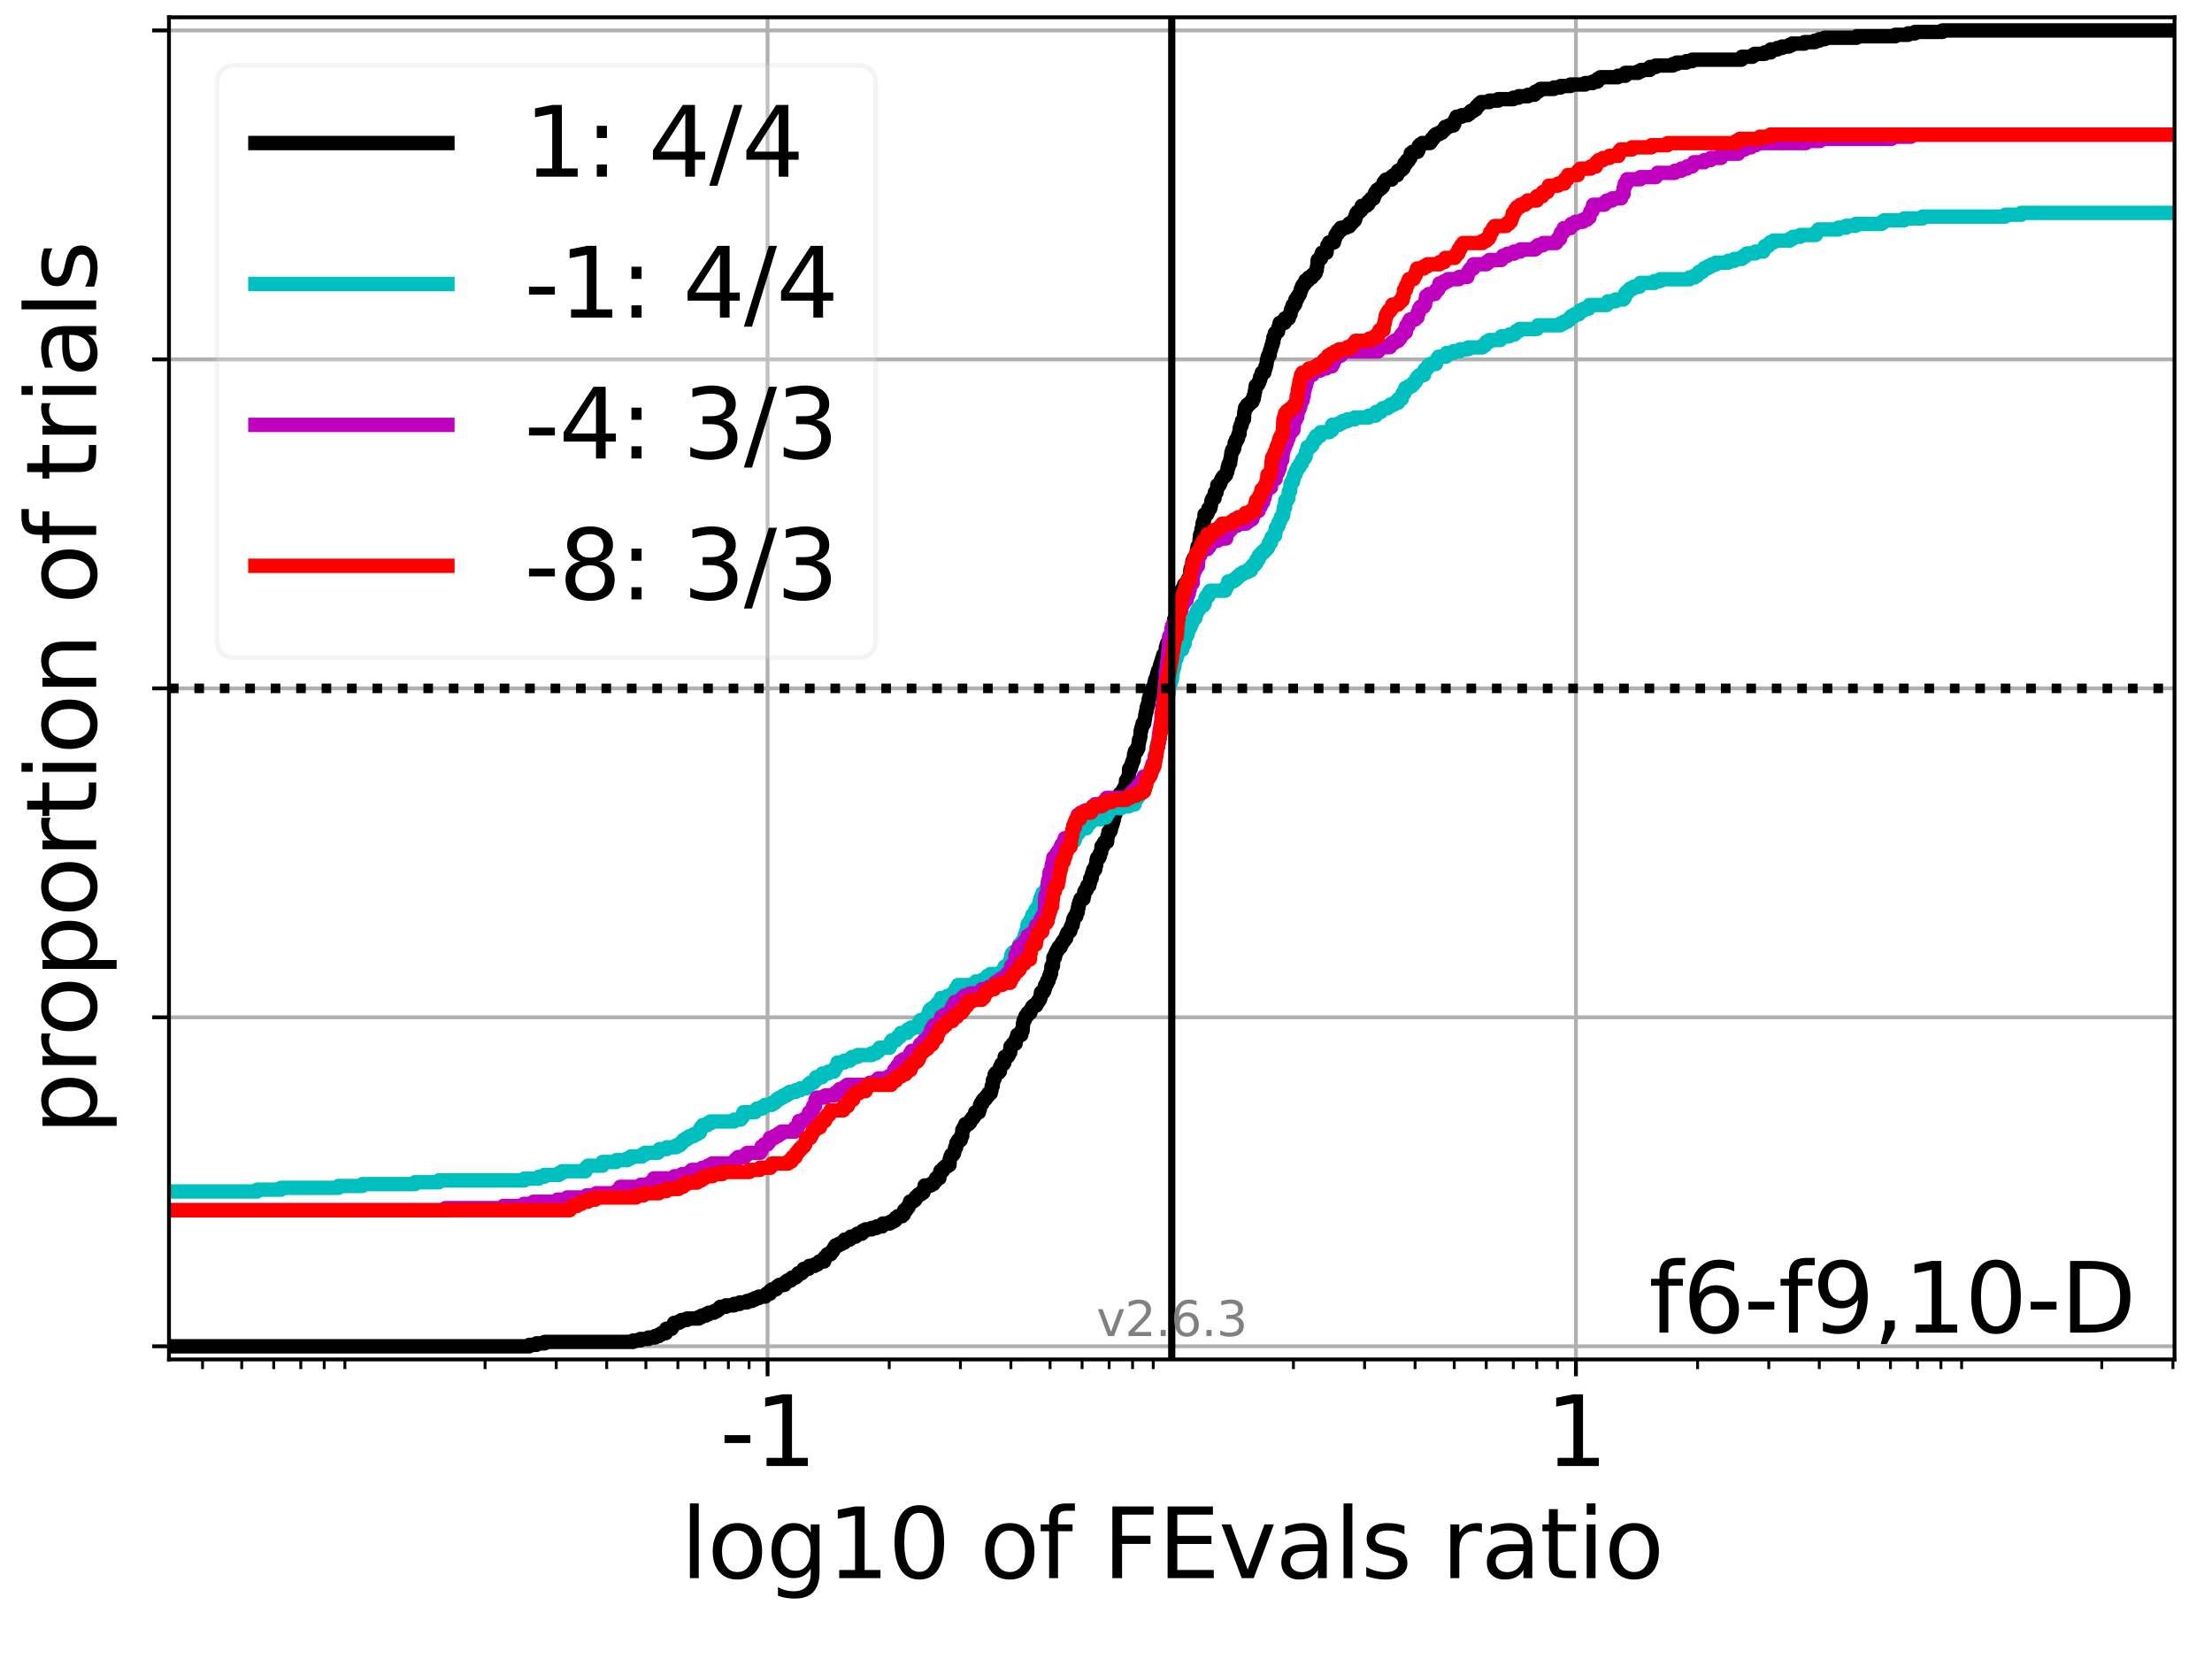 <?xml version="1.0" encoding="utf-8" standalone="no"?>
<!DOCTYPE svg PUBLIC "-//W3C//DTD SVG 1.1//EN"
  "http://www.w3.org/Graphics/SVG/1.1/DTD/svg11.dtd">
<svg height="345.6pt" version="1.1" viewBox="0 0 460.8 345.6" width="460.8pt" xmlns="http://www.w3.org/2000/svg" xmlns:xlink="http://www.w3.org/1999/xlink">
 <defs>
  <style type="text/css">*{stroke-linecap:butt;stroke-linejoin:round;}</style>
 </defs>
 <g id="figure_1">
  <g id="patch_1">
   <path d="M 0 345.6 
L 460.8 345.6 
L 460.8 0 
L 0 0 
z
" style="fill:#ffffff;"/>
  </g>
  <g id="axes_1">
   <g id="patch_2">
    <path d="M 35.2 283.2 
L 452.992 283.2 
L 452.992 3.6 
L 35.2 3.6 
z
" style="fill:#ffffff;"/>
   </g>
   <g id="matplotlib.axis_1">
    <g id="xtick_1">
     <g id="line2d_1">
      <path clip-path="url(#pb587b40ba9)" d="M 159.898 283.2 
L 159.898 3.6 
" style="fill:none;stroke:#b0b0b0;stroke-linecap:square;stroke-width:0.8;"/>
     </g>
     <g id="line2d_2">
      <defs>
       <path d="M 0 0 
L 0 3.5 
" id="m4a919c0ae4" style="stroke:#000000;stroke-width:0.8;"/>
      </defs>
      <g>
       <use style="stroke:#000000;stroke-width:0.8;" x="159.898" xlink:href="#m4a919c0ae4" y="283.2"/>
      </g>
     </g>
     <g id="text_1">
      <!-- -1 -->
      <g transform="translate(149.928 305.397)scale(0.2 -0.2)">
       <defs>
        <path d="M 313 2009 
L 1997 2009 
L 1997 1497 
L 313 1497 
L 313 2009 
z
" id="DejaVuSans-2d" transform="scale(0.016)"/>
        <path d="M 794 531 
L 1825 531 
L 1825 4091 
L 703 3866 
L 703 4441 
L 1819 4666 
L 2450 4666 
L 2450 531 
L 3481 531 
L 3481 0 
L 794 0 
L 794 531 
z
" id="DejaVuSans-31" transform="scale(0.016)"/>
       </defs>
       <use xlink:href="#DejaVuSans-2d"/>
       <use x="36.084" xlink:href="#DejaVuSans-31"/>
      </g>
     </g>
    </g>
    <g id="xtick_2">
     <g id="line2d_3">
      <path clip-path="url(#pb587b40ba9)" d="M 328.294 283.2 
L 328.294 3.6 
" style="fill:none;stroke:#b0b0b0;stroke-linecap:square;stroke-width:0.8;"/>
     </g>
     <g id="line2d_4">
      <g>
       <use style="stroke:#000000;stroke-width:0.8;" x="328.294" xlink:href="#m4a919c0ae4" y="283.2"/>
      </g>
     </g>
     <g id="text_2">
      <!-- 1 -->
      <g transform="translate(321.931 305.397)scale(0.2 -0.2)">
       <use xlink:href="#DejaVuSans-31"/>
      </g>
     </g>
    </g>
    <g id="xtick_3">
     <g id="line2d_5">
      <defs>
       <path d="M 0 0 
L 0 2 
" id="m0f84a24282" style="stroke:#000000;stroke-width:0.6;"/>
      </defs>
      <g>
       <use style="stroke:#000000;stroke-width:0.6;" x="42.194" xlink:href="#m0f84a24282" y="283.2"/>
      </g>
     </g>
    </g>
    <g id="xtick_4">
     <g id="line2d_6">
      <g>
       <use style="stroke:#000000;stroke-width:0.6;" x="50.354" xlink:href="#m0f84a24282" y="283.2"/>
      </g>
     </g>
    </g>
    <g id="xtick_5">
     <g id="line2d_7">
      <g>
       <use style="stroke:#000000;stroke-width:0.6;" x="57.021" xlink:href="#m0f84a24282" y="283.2"/>
      </g>
     </g>
    </g>
    <g id="xtick_6">
     <g id="line2d_8">
      <g>
       <use style="stroke:#000000;stroke-width:0.6;" x="62.658" xlink:href="#m0f84a24282" y="283.2"/>
      </g>
     </g>
    </g>
    <g id="xtick_7">
     <g id="line2d_9">
      <g>
       <use style="stroke:#000000;stroke-width:0.6;" x="67.541" xlink:href="#m0f84a24282" y="283.2"/>
      </g>
     </g>
    </g>
    <g id="xtick_8">
     <g id="line2d_10">
      <g>
       <use style="stroke:#000000;stroke-width:0.6;" x="71.847" xlink:href="#m0f84a24282" y="283.2"/>
      </g>
     </g>
    </g>
    <g id="xtick_9">
     <g id="line2d_11">
      <g>
       <use style="stroke:#000000;stroke-width:0.6;" x="101.046" xlink:href="#m0f84a24282" y="283.2"/>
      </g>
     </g>
    </g>
    <g id="xtick_10">
     <g id="line2d_12">
      <g>
       <use style="stroke:#000000;stroke-width:0.6;" x="115.873" xlink:href="#m0f84a24282" y="283.2"/>
      </g>
     </g>
    </g>
    <g id="xtick_11">
     <g id="line2d_13">
      <g>
       <use style="stroke:#000000;stroke-width:0.6;" x="126.392" xlink:href="#m0f84a24282" y="283.2"/>
      </g>
     </g>
    </g>
    <g id="xtick_12">
     <g id="line2d_14">
      <g>
       <use style="stroke:#000000;stroke-width:0.6;" x="134.552" xlink:href="#m0f84a24282" y="283.2"/>
      </g>
     </g>
    </g>
    <g id="xtick_13">
     <g id="line2d_15">
      <g>
       <use style="stroke:#000000;stroke-width:0.6;" x="141.219" xlink:href="#m0f84a24282" y="283.2"/>
      </g>
     </g>
    </g>
    <g id="xtick_14">
     <g id="line2d_16">
      <g>
       <use style="stroke:#000000;stroke-width:0.6;" x="146.856" xlink:href="#m0f84a24282" y="283.2"/>
      </g>
     </g>
    </g>
    <g id="xtick_15">
     <g id="line2d_17">
      <g>
       <use style="stroke:#000000;stroke-width:0.6;" x="151.738" xlink:href="#m0f84a24282" y="283.2"/>
      </g>
     </g>
    </g>
    <g id="xtick_16">
     <g id="line2d_18">
      <g>
       <use style="stroke:#000000;stroke-width:0.6;" x="156.045" xlink:href="#m0f84a24282" y="283.2"/>
      </g>
     </g>
    </g>
    <g id="xtick_17">
     <g id="line2d_19">
      <g>
       <use style="stroke:#000000;stroke-width:0.6;" x="185.244" xlink:href="#m0f84a24282" y="283.2"/>
      </g>
     </g>
    </g>
    <g id="xtick_18">
     <g id="line2d_20">
      <g>
       <use style="stroke:#000000;stroke-width:0.6;" x="200.071" xlink:href="#m0f84a24282" y="283.2"/>
      </g>
     </g>
    </g>
    <g id="xtick_19">
     <g id="line2d_21">
      <g>
       <use style="stroke:#000000;stroke-width:0.6;" x="210.59" xlink:href="#m0f84a24282" y="283.2"/>
      </g>
     </g>
    </g>
    <g id="xtick_20">
     <g id="line2d_22">
      <g>
       <use style="stroke:#000000;stroke-width:0.6;" x="218.75" xlink:href="#m0f84a24282" y="283.2"/>
      </g>
     </g>
    </g>
    <g id="xtick_21">
     <g id="line2d_23">
      <g>
       <use style="stroke:#000000;stroke-width:0.6;" x="225.417" xlink:href="#m0f84a24282" y="283.2"/>
      </g>
     </g>
    </g>
    <g id="xtick_22">
     <g id="line2d_24">
      <g>
       <use style="stroke:#000000;stroke-width:0.6;" x="231.054" xlink:href="#m0f84a24282" y="283.2"/>
      </g>
     </g>
    </g>
    <g id="xtick_23">
     <g id="line2d_25">
      <g>
       <use style="stroke:#000000;stroke-width:0.6;" x="235.936" xlink:href="#m0f84a24282" y="283.2"/>
      </g>
     </g>
    </g>
    <g id="xtick_24">
     <g id="line2d_26">
      <g>
       <use style="stroke:#000000;stroke-width:0.6;" x="240.243" xlink:href="#m0f84a24282" y="283.2"/>
      </g>
     </g>
    </g>
    <g id="xtick_25">
     <g id="line2d_27">
      <g>
       <use style="stroke:#000000;stroke-width:0.6;" x="269.442" xlink:href="#m0f84a24282" y="283.2"/>
      </g>
     </g>
    </g>
    <g id="xtick_26">
     <g id="line2d_28">
      <g>
       <use style="stroke:#000000;stroke-width:0.6;" x="284.269" xlink:href="#m0f84a24282" y="283.2"/>
      </g>
     </g>
    </g>
    <g id="xtick_27">
     <g id="line2d_29">
      <g>
       <use style="stroke:#000000;stroke-width:0.6;" x="294.788" xlink:href="#m0f84a24282" y="283.2"/>
      </g>
     </g>
    </g>
    <g id="xtick_28">
     <g id="line2d_30">
      <g>
       <use style="stroke:#000000;stroke-width:0.6;" x="302.948" xlink:href="#m0f84a24282" y="283.2"/>
      </g>
     </g>
    </g>
    <g id="xtick_29">
     <g id="line2d_31">
      <g>
       <use style="stroke:#000000;stroke-width:0.6;" x="309.615" xlink:href="#m0f84a24282" y="283.2"/>
      </g>
     </g>
    </g>
    <g id="xtick_30">
     <g id="line2d_32">
      <g>
       <use style="stroke:#000000;stroke-width:0.6;" x="315.252" xlink:href="#m0f84a24282" y="283.2"/>
      </g>
     </g>
    </g>
    <g id="xtick_31">
     <g id="line2d_33">
      <g>
       <use style="stroke:#000000;stroke-width:0.6;" x="320.134" xlink:href="#m0f84a24282" y="283.2"/>
      </g>
     </g>
    </g>
    <g id="xtick_32">
     <g id="line2d_34">
      <g>
       <use style="stroke:#000000;stroke-width:0.6;" x="324.441" xlink:href="#m0f84a24282" y="283.2"/>
      </g>
     </g>
    </g>
    <g id="xtick_33">
     <g id="line2d_35">
      <g>
       <use style="stroke:#000000;stroke-width:0.6;" x="353.64" xlink:href="#m0f84a24282" y="283.2"/>
      </g>
     </g>
    </g>
    <g id="xtick_34">
     <g id="line2d_36">
      <g>
       <use style="stroke:#000000;stroke-width:0.6;" x="368.467" xlink:href="#m0f84a24282" y="283.2"/>
      </g>
     </g>
    </g>
    <g id="xtick_35">
     <g id="line2d_37">
      <g>
       <use style="stroke:#000000;stroke-width:0.6;" x="378.986" xlink:href="#m0f84a24282" y="283.2"/>
      </g>
     </g>
    </g>
    <g id="xtick_36">
     <g id="line2d_38">
      <g>
       <use style="stroke:#000000;stroke-width:0.6;" x="387.146" xlink:href="#m0f84a24282" y="283.2"/>
      </g>
     </g>
    </g>
    <g id="xtick_37">
     <g id="line2d_39">
      <g>
       <use style="stroke:#000000;stroke-width:0.6;" x="393.813" xlink:href="#m0f84a24282" y="283.2"/>
      </g>
     </g>
    </g>
    <g id="xtick_38">
     <g id="line2d_40">
      <g>
       <use style="stroke:#000000;stroke-width:0.6;" x="399.449" xlink:href="#m0f84a24282" y="283.2"/>
      </g>
     </g>
    </g>
    <g id="xtick_39">
     <g id="line2d_41">
      <g>
       <use style="stroke:#000000;stroke-width:0.6;" x="404.332" xlink:href="#m0f84a24282" y="283.2"/>
      </g>
     </g>
    </g>
    <g id="xtick_40">
     <g id="line2d_42">
      <g>
       <use style="stroke:#000000;stroke-width:0.6;" x="408.639" xlink:href="#m0f84a24282" y="283.2"/>
      </g>
     </g>
    </g>
    <g id="xtick_41">
     <g id="line2d_43">
      <g>
       <use style="stroke:#000000;stroke-width:0.6;" x="437.838" xlink:href="#m0f84a24282" y="283.2"/>
      </g>
     </g>
    </g>
    <g id="xtick_42">
     <g id="line2d_44">
      <g>
       <use style="stroke:#000000;stroke-width:0.6;" x="452.664" xlink:href="#m0f84a24282" y="283.2"/>
      </g>
     </g>
    </g>
    <g id="text_3">
     <!-- log10 of FEvals ratio -->
     <g transform="translate(141.791 328.753)scale(0.2 -0.2)">
      <defs>
       <path d="M 603 4863 
L 1178 4863 
L 1178 0 
L 603 0 
L 603 4863 
z
" id="DejaVuSans-6c" transform="scale(0.016)"/>
       <path d="M 1959 3097 
Q 1497 3097 1228 2736 
Q 959 2375 959 1747 
Q 959 1119 1226 758 
Q 1494 397 1959 397 
Q 2419 397 2687 759 
Q 2956 1122 2956 1747 
Q 2956 2369 2687 2733 
Q 2419 3097 1959 3097 
z
M 1959 3584 
Q 2709 3584 3137 3096 
Q 3566 2609 3566 1747 
Q 3566 888 3137 398 
Q 2709 -91 1959 -91 
Q 1206 -91 779 398 
Q 353 888 353 1747 
Q 353 2609 779 3096 
Q 1206 3584 1959 3584 
z
" id="DejaVuSans-6f" transform="scale(0.016)"/>
       <path d="M 2906 1791 
Q 2906 2416 2648 2759 
Q 2391 3103 1925 3103 
Q 1463 3103 1205 2759 
Q 947 2416 947 1791 
Q 947 1169 1205 825 
Q 1463 481 1925 481 
Q 2391 481 2648 825 
Q 2906 1169 2906 1791 
z
M 3481 434 
Q 3481 -459 3084 -895 
Q 2688 -1331 1869 -1331 
Q 1566 -1331 1297 -1286 
Q 1028 -1241 775 -1147 
L 775 -588 
Q 1028 -725 1275 -790 
Q 1522 -856 1778 -856 
Q 2344 -856 2625 -561 
Q 2906 -266 2906 331 
L 2906 616 
Q 2728 306 2450 153 
Q 2172 0 1784 0 
Q 1141 0 747 490 
Q 353 981 353 1791 
Q 353 2603 747 3093 
Q 1141 3584 1784 3584 
Q 2172 3584 2450 3431 
Q 2728 3278 2906 2969 
L 2906 3500 
L 3481 3500 
L 3481 434 
z
" id="DejaVuSans-67" transform="scale(0.016)"/>
       <path d="M 2034 4250 
Q 1547 4250 1301 3770 
Q 1056 3291 1056 2328 
Q 1056 1369 1301 889 
Q 1547 409 2034 409 
Q 2525 409 2770 889 
Q 3016 1369 3016 2328 
Q 3016 3291 2770 3770 
Q 2525 4250 2034 4250 
z
M 2034 4750 
Q 2819 4750 3233 4129 
Q 3647 3509 3647 2328 
Q 3647 1150 3233 529 
Q 2819 -91 2034 -91 
Q 1250 -91 836 529 
Q 422 1150 422 2328 
Q 422 3509 836 4129 
Q 1250 4750 2034 4750 
z
" id="DejaVuSans-30" transform="scale(0.016)"/>
       <path id="DejaVuSans-20" transform="scale(0.016)"/>
       <path d="M 2375 4863 
L 2375 4384 
L 1825 4384 
Q 1516 4384 1395 4259 
Q 1275 4134 1275 3809 
L 1275 3500 
L 2222 3500 
L 2222 3053 
L 1275 3053 
L 1275 0 
L 697 0 
L 697 3053 
L 147 3053 
L 147 3500 
L 697 3500 
L 697 3744 
Q 697 4328 969 4595 
Q 1241 4863 1831 4863 
L 2375 4863 
z
" id="DejaVuSans-66" transform="scale(0.016)"/>
       <path d="M 628 4666 
L 3309 4666 
L 3309 4134 
L 1259 4134 
L 1259 2759 
L 3109 2759 
L 3109 2228 
L 1259 2228 
L 1259 0 
L 628 0 
L 628 4666 
z
" id="DejaVuSans-46" transform="scale(0.016)"/>
       <path d="M 628 4666 
L 3578 4666 
L 3578 4134 
L 1259 4134 
L 1259 2753 
L 3481 2753 
L 3481 2222 
L 1259 2222 
L 1259 531 
L 3634 531 
L 3634 0 
L 628 0 
L 628 4666 
z
" id="DejaVuSans-45" transform="scale(0.016)"/>
       <path d="M 191 3500 
L 800 3500 
L 1894 563 
L 2988 3500 
L 3597 3500 
L 2284 0 
L 1503 0 
L 191 3500 
z
" id="DejaVuSans-76" transform="scale(0.016)"/>
       <path d="M 2194 1759 
Q 1497 1759 1228 1600 
Q 959 1441 959 1056 
Q 959 750 1161 570 
Q 1363 391 1709 391 
Q 2188 391 2477 730 
Q 2766 1069 2766 1631 
L 2766 1759 
L 2194 1759 
z
M 3341 1997 
L 3341 0 
L 2766 0 
L 2766 531 
Q 2569 213 2275 61 
Q 1981 -91 1556 -91 
Q 1019 -91 701 211 
Q 384 513 384 1019 
Q 384 1609 779 1909 
Q 1175 2209 1959 2209 
L 2766 2209 
L 2766 2266 
Q 2766 2663 2505 2880 
Q 2244 3097 1772 3097 
Q 1472 3097 1187 3025 
Q 903 2953 641 2809 
L 641 3341 
Q 956 3463 1253 3523 
Q 1550 3584 1831 3584 
Q 2591 3584 2966 3190 
Q 3341 2797 3341 1997 
z
" id="DejaVuSans-61" transform="scale(0.016)"/>
       <path d="M 2834 3397 
L 2834 2853 
Q 2591 2978 2328 3040 
Q 2066 3103 1784 3103 
Q 1356 3103 1142 2972 
Q 928 2841 928 2578 
Q 928 2378 1081 2264 
Q 1234 2150 1697 2047 
L 1894 2003 
Q 2506 1872 2764 1633 
Q 3022 1394 3022 966 
Q 3022 478 2636 193 
Q 2250 -91 1575 -91 
Q 1294 -91 989 -36 
Q 684 19 347 128 
L 347 722 
Q 666 556 975 473 
Q 1284 391 1588 391 
Q 1994 391 2212 530 
Q 2431 669 2431 922 
Q 2431 1156 2273 1281 
Q 2116 1406 1581 1522 
L 1381 1569 
Q 847 1681 609 1914 
Q 372 2147 372 2553 
Q 372 3047 722 3315 
Q 1072 3584 1716 3584 
Q 2034 3584 2315 3537 
Q 2597 3491 2834 3397 
z
" id="DejaVuSans-73" transform="scale(0.016)"/>
       <path d="M 2631 2963 
Q 2534 3019 2420 3045 
Q 2306 3072 2169 3072 
Q 1681 3072 1420 2755 
Q 1159 2438 1159 1844 
L 1159 0 
L 581 0 
L 581 3500 
L 1159 3500 
L 1159 2956 
Q 1341 3275 1631 3429 
Q 1922 3584 2338 3584 
Q 2397 3584 2469 3576 
Q 2541 3569 2628 3553 
L 2631 2963 
z
" id="DejaVuSans-72" transform="scale(0.016)"/>
       <path d="M 1172 4494 
L 1172 3500 
L 2356 3500 
L 2356 3053 
L 1172 3053 
L 1172 1153 
Q 1172 725 1289 603 
Q 1406 481 1766 481 
L 2356 481 
L 2356 0 
L 1766 0 
Q 1100 0 847 248 
Q 594 497 594 1153 
L 594 3053 
L 172 3053 
L 172 3500 
L 594 3500 
L 594 4494 
L 1172 4494 
z
" id="DejaVuSans-74" transform="scale(0.016)"/>
       <path d="M 603 3500 
L 1178 3500 
L 1178 0 
L 603 0 
L 603 3500 
z
M 603 4863 
L 1178 4863 
L 1178 4134 
L 603 4134 
L 603 4863 
z
" id="DejaVuSans-69" transform="scale(0.016)"/>
      </defs>
      <use xlink:href="#DejaVuSans-6c"/>
      <use x="27.783" xlink:href="#DejaVuSans-6f"/>
      <use x="88.965" xlink:href="#DejaVuSans-67"/>
      <use x="152.441" xlink:href="#DejaVuSans-31"/>
      <use x="216.064" xlink:href="#DejaVuSans-30"/>
      <use x="279.688" xlink:href="#DejaVuSans-20"/>
      <use x="311.475" xlink:href="#DejaVuSans-6f"/>
      <use x="372.656" xlink:href="#DejaVuSans-66"/>
      <use x="407.861" xlink:href="#DejaVuSans-20"/>
      <use x="439.648" xlink:href="#DejaVuSans-46"/>
      <use x="497.168" xlink:href="#DejaVuSans-45"/>
      <use x="560.352" xlink:href="#DejaVuSans-76"/>
      <use x="619.531" xlink:href="#DejaVuSans-61"/>
      <use x="680.811" xlink:href="#DejaVuSans-6c"/>
      <use x="708.594" xlink:href="#DejaVuSans-73"/>
      <use x="760.693" xlink:href="#DejaVuSans-20"/>
      <use x="792.48" xlink:href="#DejaVuSans-72"/>
      <use x="833.594" xlink:href="#DejaVuSans-61"/>
      <use x="894.873" xlink:href="#DejaVuSans-74"/>
      <use x="934.082" xlink:href="#DejaVuSans-69"/>
      <use x="961.865" xlink:href="#DejaVuSans-6f"/>
     </g>
    </g>
   </g>
   <g id="matplotlib.axis_2">
    <g id="ytick_1">
     <g id="line2d_45">
      <path clip-path="url(#pb587b40ba9)" d="M 35.2 280.459 
L 452.992 280.459 
" style="fill:none;stroke:#b0b0b0;stroke-linecap:square;stroke-width:0.8;"/>
     </g>
     <g id="line2d_46">
      <defs>
       <path d="M 0 0 
L -3.5 0 
" id="m6fad6d7436" style="stroke:#000000;stroke-width:0.8;"/>
      </defs>
      <g>
       <use style="stroke:#000000;stroke-width:0.8;" x="35.2" xlink:href="#m6fad6d7436" y="280.459"/>
      </g>
     </g>
    </g>
    <g id="ytick_2">
     <g id="line2d_47">
      <path clip-path="url(#pb587b40ba9)" d="M 35.2 211.929 
L 452.992 211.929 
" style="fill:none;stroke:#b0b0b0;stroke-linecap:square;stroke-width:0.8;"/>
     </g>
     <g id="line2d_48">
      <g>
       <use style="stroke:#000000;stroke-width:0.8;" x="35.2" xlink:href="#m6fad6d7436" y="211.929"/>
      </g>
     </g>
    </g>
    <g id="ytick_3">
     <g id="line2d_49">
      <path clip-path="url(#pb587b40ba9)" d="M 35.2 143.4 
L 452.992 143.4 
" style="fill:none;stroke:#b0b0b0;stroke-linecap:square;stroke-width:0.8;"/>
     </g>
     <g id="line2d_50">
      <g>
       <use style="stroke:#000000;stroke-width:0.8;" x="35.2" xlink:href="#m6fad6d7436" y="143.4"/>
      </g>
     </g>
    </g>
    <g id="ytick_4">
     <g id="line2d_51">
      <path clip-path="url(#pb587b40ba9)" d="M 35.2 74.871 
L 452.992 74.871 
" style="fill:none;stroke:#b0b0b0;stroke-linecap:square;stroke-width:0.8;"/>
     </g>
     <g id="line2d_52">
      <g>
       <use style="stroke:#000000;stroke-width:0.8;" x="35.2" xlink:href="#m6fad6d7436" y="74.871"/>
      </g>
     </g>
    </g>
    <g id="ytick_5">
     <g id="line2d_53">
      <path clip-path="url(#pb587b40ba9)" d="M 35.2 6.341 
L 452.992 6.341 
" style="fill:none;stroke:#b0b0b0;stroke-linecap:square;stroke-width:0.8;"/>
     </g>
     <g id="line2d_54">
      <g>
       <use style="stroke:#000000;stroke-width:0.8;" x="35.2" xlink:href="#m6fad6d7436" y="6.341"/>
      </g>
     </g>
    </g>
    <g id="text_4">
     <!-- proportion of trials -->
     <g transform="translate(20.041 236.406)rotate(-90)scale(0.2 -0.2)">
      <defs>
       <path d="M 1159 525 
L 1159 -1331 
L 581 -1331 
L 581 3500 
L 1159 3500 
L 1159 2969 
Q 1341 3281 1617 3432 
Q 1894 3584 2278 3584 
Q 2916 3584 3314 3078 
Q 3713 2572 3713 1747 
Q 3713 922 3314 415 
Q 2916 -91 2278 -91 
Q 1894 -91 1617 61 
Q 1341 213 1159 525 
z
M 3116 1747 
Q 3116 2381 2855 2742 
Q 2594 3103 2138 3103 
Q 1681 3103 1420 2742 
Q 1159 2381 1159 1747 
Q 1159 1113 1420 752 
Q 1681 391 2138 391 
Q 2594 391 2855 752 
Q 3116 1113 3116 1747 
z
" id="DejaVuSans-70" transform="scale(0.016)"/>
       <path d="M 3513 2113 
L 3513 0 
L 2938 0 
L 2938 2094 
Q 2938 2591 2744 2837 
Q 2550 3084 2163 3084 
Q 1697 3084 1428 2787 
Q 1159 2491 1159 1978 
L 1159 0 
L 581 0 
L 581 3500 
L 1159 3500 
L 1159 2956 
Q 1366 3272 1645 3428 
Q 1925 3584 2291 3584 
Q 2894 3584 3203 3211 
Q 3513 2838 3513 2113 
z
" id="DejaVuSans-6e" transform="scale(0.016)"/>
      </defs>
      <use xlink:href="#DejaVuSans-70"/>
      <use x="63.477" xlink:href="#DejaVuSans-72"/>
      <use x="102.34" xlink:href="#DejaVuSans-6f"/>
      <use x="163.521" xlink:href="#DejaVuSans-70"/>
      <use x="226.998" xlink:href="#DejaVuSans-6f"/>
      <use x="288.18" xlink:href="#DejaVuSans-72"/>
      <use x="329.293" xlink:href="#DejaVuSans-74"/>
      <use x="368.502" xlink:href="#DejaVuSans-69"/>
      <use x="396.285" xlink:href="#DejaVuSans-6f"/>
      <use x="457.467" xlink:href="#DejaVuSans-6e"/>
      <use x="520.846" xlink:href="#DejaVuSans-20"/>
      <use x="552.633" xlink:href="#DejaVuSans-6f"/>
      <use x="613.814" xlink:href="#DejaVuSans-66"/>
      <use x="649.02" xlink:href="#DejaVuSans-20"/>
      <use x="680.807" xlink:href="#DejaVuSans-74"/>
      <use x="720.016" xlink:href="#DejaVuSans-72"/>
      <use x="761.129" xlink:href="#DejaVuSans-69"/>
      <use x="788.912" xlink:href="#DejaVuSans-61"/>
      <use x="850.191" xlink:href="#DejaVuSans-6c"/>
      <use x="877.975" xlink:href="#DejaVuSans-73"/>
     </g>
    </g>
   </g>
   <g id="line2d_55">
    <path clip-path="url(#pb587b40ba9)" d="M 35.2 280.459 
L 110.26 280.459 
L 110.26 280.154 
L 111.744 280.154 
L 111.744 279.85 
L 113.441 279.85 
L 113.441 279.545 
L 131.891 279.545 
L 131.891 279.241 
L 133.375 279.241 
L 133.375 278.936 
L 135.073 278.936 
L 135.073 278.631 
L 136.449 278.631 
L 136.449 278.327 
L 137.231 278.327 
L 137.231 278.022 
L 137.764 278.022 
L 137.764 277.718 
L 138.715 277.718 
L 138.788 276.804 
L 139.913 276.804 
L 139.913 276.499 
L 140.057 276.499 
L 140.057 276.195 
L 140.271 276.195 
L 140.271 275.89 
L 140.413 275.89 
L 140.413 275.586 
L 141.397 275.586 
L 141.397 275.281 
L 141.969 275.281 
L 141.969 274.976 
L 143.094 274.976 
L 143.094 274.672 
L 145.55 274.672 
L 145.55 274.367 
L 146.177 274.367 
L 146.177 274.063 
L 147.033 274.063 
L 147.033 273.758 
L 147.661 273.758 
L 147.661 273.454 
L 148.731 273.454 
L 148.731 273.149 
L 149.359 273.149 
L 149.359 272.844 
L 149.733 272.844 
L 149.733 272.54 
L 150.049 272.54 
L 150.049 272.235 
L 151.217 272.235 
L 151.217 271.931 
L 152.915 271.931 
L 152.915 271.626 
L 154.118 271.626 
L 154.118 271.322 
L 155.602 271.322 
L 155.602 271.017 
L 156.609 271.017 
L 156.609 270.712 
L 157.3 270.712 
L 157.3 270.408 
L 158.081 270.408 
L 158.081 270.103 
L 159.396 270.103 
L 159.396 269.799 
L 159.684 269.799 
L 159.684 269.494 
L 160.408 269.494 
L 160.429 268.885 
L 160.848 268.885 
L 160.848 268.58 
L 161.689 268.58 
L 161.689 268.276 
L 161.913 268.276 
L 161.913 267.971 
L 162.332 267.971 
L 162.332 267.667 
L 163.421 267.667 
L 163.421 267.362 
L 163.611 267.362 
L 163.611 267.058 
L 164.03 267.058 
L 164.03 266.753 
L 164.735 266.753 
L 164.735 266.448 
L 164.977 266.448 
L 164.977 266.144 
L 165.747 266.144 
L 165.747 265.839 
L 166.103 265.839 
L 166.103 265.535 
L 166.292 265.535 
L 166.292 265.23 
L 167.029 265.23 
L 167.029 264.925 
L 167.304 264.925 
L 167.304 264.621 
L 167.417 264.621 
L 167.417 264.316 
L 168.429 264.316 
L 168.429 264.012 
L 168.585 264.012 
L 168.585 263.707 
L 169.71 263.707 
L 169.71 263.403 
L 170.337 263.403 
L 170.337 263.098 
L 170.657 263.098 
L 170.657 262.793 
L 171.681 262.793 
L 171.739 262.184 
L 171.821 262.184 
L 171.821 261.88 
L 172.141 261.88 
L 172.141 261.575 
L 172.367 261.575 
L 172.367 261.271 
L 173.054 261.271 
L 173.054 260.966 
L 173.249 260.966 
L 173.249 260.661 
L 173.519 260.661 
L 173.519 260.357 
L 173.682 260.357 
L 173.682 260.052 
L 173.839 260.052 
L 173.839 259.748 
L 174.066 259.748 
L 174.066 259.443 
L 174.693 259.443 
L 174.693 259.139 
L 175.347 259.139 
L 175.347 258.834 
L 175.923 258.834 
L 175.975 258.225 
L 177.021 258.225 
L 177.021 257.92 
L 177.237 257.92 
L 177.237 257.616 
L 178.249 257.616 
L 178.249 257.311 
L 178.577 257.311 
L 178.577 257.007 
L 179.531 257.007 
L 179.531 256.702 
L 179.702 256.702 
L 179.702 256.397 
L 180.308 256.397 
L 180.308 256.093 
L 181.623 256.093 
L 181.623 255.788 
L 182.635 255.788 
L 182.635 255.484 
L 183.769 255.484 
L 183.769 255.179 
L 183.916 255.179 
L 183.916 254.875 
L 185.339 254.875 
L 185.339 254.57 
L 185.967 254.57 
L 185.967 254.265 
L 186.5 254.265 
L 186.5 253.961 
L 186.619 253.961 
L 186.619 253.656 
L 187.038 253.656 
L 187.038 253.352 
L 187.933 253.352 
L 187.933 253.047 
L 188.263 253.047 
L 188.352 252.133 
L 188.801 252.133 
L 188.801 251.829 
L 188.945 251.829 
L 188.945 251.524 
L 189.244 251.524 
L 189.244 251.22 
L 189.364 251.22 
L 189.364 250.915 
L 189.523 250.915 
L 189.575 250.306 
L 190.226 250.306 
L 190.226 250.001 
L 190.646 250.001 
L 190.722 249.392 
L 191.061 249.392 
L 191.061 249.088 
L 191.383 249.088 
L 191.383 248.783 
L 191.875 248.783 
L 191.875 248.478 
L 192.319 248.478 
L 192.344 247.869 
L 192.609 247.869 
L 192.617 246.956 
L 193.908 246.956 
L 193.908 246.651 
L 194.458 246.651 
L 194.458 246.346 
L 194.632 246.346 
L 194.632 246.042 
L 194.944 246.042 
L 194.99 245.433 
L 195.683 245.433 
L 195.726 244.519 
L 195.902 244.519 
L 195.902 243.91 
L 196.421 243.91 
L 196.527 243.301 
L 196.847 243.301 
L 196.847 242.996 
L 197.349 242.996 
L 197.349 242.692 
L 197.797 242.692 
L 197.842 241.473 
L 197.91 241.473 
L 198.018 240.864 
L 198.162 240.864 
L 198.162 240.559 
L 198.563 240.559 
L 198.563 240.255 
L 198.744 240.255 
L 198.854 239.646 
L 198.885 239.646 
L 198.974 239.037 
L 199.174 239.037 
L 199.22 238.123 
L 199.496 238.123 
L 199.591 237.514 
L 200.135 237.514 
L 200.219 236.6 
L 200.455 236.6 
L 200.468 235.382 
L 200.638 235.382 
L 200.638 235.077 
L 200.838 235.077 
L 200.838 234.773 
L 201.043 234.773 
L 201.094 234.163 
L 201.799 234.163 
L 201.799 233.859 
L 202.095 233.859 
L 202.095 233.554 
L 202.222 233.554 
L 202.222 233.25 
L 202.453 233.25 
L 202.453 232.945 
L 202.724 232.945 
L 202.724 232.641 
L 202.938 232.641 
L 202.938 232.336 
L 203.137 232.336 
L 203.14 231.727 
L 203.923 231.727 
L 203.923 231.118 
L 204.117 231.118 
L 204.154 230.204 
L 204.278 230.204 
L 204.278 229.899 
L 204.637 229.899 
L 204.647 229.29 
L 204.873 229.29 
L 204.873 228.986 
L 205.33 228.986 
L 205.441 228.376 
L 205.799 228.376 
L 205.884 227.767 
L 206.386 227.767 
L 206.386 227.158 
L 206.545 227.158 
L 206.594 226.244 
L 206.804 226.244 
L 206.837 225.026 
L 207.054 225.026 
L 207.054 224.722 
L 207.195 224.722 
L 207.22 223.808 
L 207.451 223.808 
L 207.451 223.503 
L 208.023 223.503 
L 208.023 223.199 
L 208.301 223.199 
L 208.317 222.285 
L 208.489 222.285 
L 208.598 221.676 
L 209.064 221.676 
L 209.064 221.371 
L 209.238 221.371 
L 209.295 220.153 
L 209.907 220.153 
L 209.907 219.848 
L 210.127 219.848 
L 210.127 219.544 
L 210.244 219.544 
L 210.244 219.239 
L 210.447 219.239 
L 210.493 218.021 
L 210.757 218.021 
L 210.757 217.716 
L 210.977 217.716 
L 210.977 217.412 
L 211.557 217.412 
L 211.613 216.498 
L 211.796 216.498 
L 211.904 215.584 
L 212.755 215.584 
L 212.793 214.671 
L 213.043 214.671 
L 213.113 213.148 
L 213.173 213.148 
L 213.267 212.539 
L 213.457 212.539 
L 213.531 211.929 
L 213.66 211.929 
L 213.66 211.625 
L 214.008 211.625 
L 214.075 211.016 
L 214.615 211.016 
L 214.637 210.407 
L 214.846 210.407 
L 214.846 210.102 
L 214.977 210.102 
L 214.977 209.797 
L 215.247 209.797 
L 215.247 209.493 
L 215.859 209.493 
L 215.96 208.884 
L 216.192 208.884 
L 216.192 208.579 
L 216.404 208.579 
L 216.404 208.275 
L 216.619 208.275 
L 216.619 207.97 
L 216.737 207.97 
L 216.803 207.056 
L 216.85 207.056 
L 216.85 206.752 
L 217.342 206.752 
L 217.342 206.447 
L 217.535 206.447 
L 217.535 205.838 
L 217.714 205.838 
L 217.714 205.229 
L 217.928 205.229 
L 217.928 204.924 
L 218.132 204.924 
L 218.145 204.315 
L 218.439 204.315 
L 218.543 203.706 
L 218.553 203.706 
L 218.553 203.401 
L 218.75 203.401 
L 218.75 202.792 
L 218.961 202.792 
L 219.04 201.269 
L 219.344 201.269 
L 219.446 199.442 
L 219.769 199.442 
L 219.769 198.833 
L 219.907 198.833 
L 219.907 198.528 
L 220.033 198.528 
L 220.033 198.224 
L 220.198 198.224 
L 220.198 197.919 
L 220.4 197.919 
L 220.4 197.614 
L 220.517 197.614 
L 220.517 197.31 
L 220.952 197.31 
L 221.012 196.701 
L 221.22 196.701 
L 221.22 196.396 
L 221.391 196.396 
L 221.391 196.092 
L 221.627 196.092 
L 221.627 195.787 
L 221.877 195.787 
L 221.877 195.482 
L 222.093 195.482 
L 222.103 194.873 
L 222.235 194.873 
L 222.235 194.569 
L 222.373 194.569 
L 222.373 194.264 
L 222.662 194.264 
L 222.662 193.959 
L 222.958 193.959 
L 223.057 193.35 
L 223.089 193.35 
L 223.089 193.046 
L 223.252 193.046 
L 223.252 192.741 
L 223.453 192.741 
L 223.453 192.132 
L 223.565 192.132 
L 223.581 191.523 
L 223.696 191.523 
L 223.696 191.218 
L 223.871 191.218 
L 223.871 190.914 
L 224.193 190.914 
L 224.295 190.305 
L 224.32 190.305 
L 224.32 190 
L 224.514 190 
L 224.558 189.086 
L 224.668 189.086 
L 224.668 188.477 
L 224.786 188.477 
L 224.872 187.868 
L 224.979 187.868 
L 225.086 187.259 
L 225.713 187.259 
L 225.736 186.65 
L 225.835 186.65 
L 225.877 185.736 
L 226.071 185.736 
L 226.071 185.431 
L 226.343 185.431 
L 226.396 184.822 
L 226.508 184.822 
L 226.508 184.518 
L 226.91 184.518 
L 227.002 183.908 
L 227.061 183.908 
L 227.118 182.995 
L 227.413 182.995 
L 227.468 182.081 
L 227.568 182.081 
L 227.568 181.776 
L 227.713 181.776 
L 227.749 181.167 
L 228.137 181.167 
L 228.22 180.254 
L 228.344 180.254 
L 228.45 179.035 
L 228.538 179.035 
L 228.538 178.731 
L 228.958 178.731 
L 228.958 178.426 
L 229.093 178.426 
L 229.112 177.817 
L 229.269 177.817 
L 229.269 177.512 
L 229.395 177.512 
L 229.473 176.294 
L 229.836 176.294 
L 229.884 175.685 
L 230.07 175.685 
L 230.07 175.38 
L 230.629 175.38 
L 230.72 174.162 
L 230.798 174.162 
L 230.873 173.553 
L 230.926 173.553 
L 230.926 173.248 
L 231.284 173.248 
L 231.284 172.944 
L 231.412 172.944 
L 231.449 172.03 
L 231.651 172.03 
L 231.651 171.421 
L 231.855 171.421 
L 231.919 170.812 
L 232.02 170.812 
L 232.02 170.203 
L 232.134 170.203 
L 232.156 169.593 
L 232.357 169.593 
L 232.389 168.375 
L 232.524 168.375 
L 232.613 167.766 
L 232.639 167.766 
L 232.639 167.461 
L 232.813 167.461 
L 232.893 166.548 
L 233.105 166.548 
L 233.205 165.939 
L 233.267 165.939 
L 233.278 165.329 
L 233.732 165.329 
L 233.732 165.025 
L 233.859 165.025 
L 233.859 164.72 
L 233.994 164.72 
L 233.994 164.416 
L 234.175 164.416 
L 234.175 164.111 
L 234.38 164.111 
L 234.458 163.502 
L 234.539 163.502 
L 234.578 162.588 
L 234.803 162.588 
L 234.803 162.284 
L 234.952 162.284 
L 234.952 161.979 
L 235.1 161.979 
L 235.193 161.065 
L 235.212 161.065 
L 235.22 160.152 
L 235.553 160.152 
L 235.59 159.542 
L 235.707 159.542 
L 235.707 159.238 
L 235.82 159.238 
L 235.885 158.629 
L 236.043 158.629 
L 236.043 158.324 
L 236.178 158.324 
L 236.25 157.106 
L 236.411 157.106 
L 236.427 156.497 
L 236.822 156.497 
L 236.839 155.888 
L 237.132 155.888 
L 237.2 154.669 
L 237.283 154.669 
L 237.288 154.06 
L 237.429 154.06 
L 237.533 153.451 
L 237.555 153.451 
L 237.626 152.233 
L 237.728 152.233 
L 237.776 151.624 
L 237.86 151.624 
L 237.86 151.319 
L 237.987 151.319 
L 238.034 150.71 
L 238.359 150.71 
L 238.459 149.796 
L 238.513 149.796 
L 238.601 148.882 
L 238.65 148.882 
L 238.726 148.273 
L 238.829 148.273 
L 238.881 147.359 
L 239.033 147.359 
L 239.084 146.75 
L 239.213 146.75 
L 239.324 145.532 
L 239.422 145.532 
L 239.422 145.227 
L 239.56 145.227 
L 239.56 144.618 
L 239.852 144.618 
L 239.86 144.009 
L 239.983 144.009 
L 239.991 143.4 
L 240.41 143.4 
L 240.496 142.182 
L 240.647 142.182 
L 240.647 141.573 
L 240.833 141.573 
L 240.914 140.963 
L 241.033 140.963 
L 241.047 140.354 
L 241.208 140.354 
L 241.227 139.745 
L 241.457 139.745 
L 241.509 139.136 
L 241.624 139.136 
L 241.673 138.527 
L 241.795 138.527 
L 241.868 137.918 
L 242.035 137.918 
L 242.048 137.308 
L 242.22 137.308 
L 242.252 136.699 
L 242.34 136.699 
L 242.34 136.395 
L 242.603 136.395 
L 242.603 136.09 
L 242.744 136.09 
L 242.839 135.481 
L 242.856 135.481 
L 242.87 134.872 
L 242.982 134.872 
L 243.044 134.263 
L 243.158 134.263 
L 243.158 133.958 
L 243.363 133.958 
L 243.363 133.654 
L 243.52 133.654 
L 243.585 133.044 
L 243.685 133.044 
L 243.728 132.435 
L 244.096 132.435 
L 244.096 131.522 
L 244.375 131.522 
L 244.46 130.608 
L 244.519 130.608 
L 244.594 129.085 
L 244.7 129.085 
L 244.7 128.78 
L 244.932 128.78 
L 245.014 127.867 
L 245.239 127.867 
L 245.336 127.258 
L 245.368 127.258 
L 245.459 126.344 
L 245.589 126.344 
L 245.681 125.125 
L 245.712 125.125 
L 245.721 124.516 
L 245.88 124.516 
L 245.991 123.603 
L 246.047 123.603 
L 246.097 122.993 
L 246.294 122.993 
L 246.294 122.689 
L 246.469 122.689 
L 246.469 122.384 
L 246.674 122.384 
L 246.678 121.775 
L 246.965 121.775 
L 246.965 121.471 
L 247.412 121.471 
L 247.518 120.557 
L 247.715 120.557 
L 247.715 120.252 
L 247.892 120.252 
L 247.984 118.729 
L 248.041 118.729 
L 248.041 118.425 
L 248.353 118.425 
L 248.424 116.902 
L 248.62 116.902 
L 248.673 116.293 
L 248.979 116.293 
L 249.054 115.684 
L 249.267 115.684 
L 249.365 114.465 
L 249.424 114.465 
L 249.473 113.856 
L 249.705 113.856 
L 249.705 113.552 
L 249.821 113.552 
L 249.896 112.333 
L 249.981 112.333 
L 249.993 111.42 
L 250.23 111.42 
L 250.291 110.201 
L 250.464 110.201 
L 250.528 108.983 
L 250.639 108.983 
L 250.639 108.678 
L 250.763 108.678 
L 250.823 108.069 
L 250.901 108.069 
L 250.929 107.156 
L 251.464 107.156 
L 251.464 106.851 
L 251.602 106.851 
L 251.602 106.546 
L 251.717 106.546 
L 251.742 105.937 
L 252.117 105.937 
L 252.208 105.328 
L 252.256 105.328 
L 252.348 104.414 
L 252.434 104.414 
L 252.434 104.11 
L 252.592 104.11 
L 252.592 103.805 
L 253.004 103.805 
L 253.079 102.587 
L 253.423 102.587 
L 253.455 101.978 
L 253.549 101.978 
L 253.58 101.064 
L 254.04 101.064 
L 254.04 100.759 
L 254.198 100.759 
L 254.288 100.15 
L 254.429 100.15 
L 254.429 99.846 
L 254.616 99.846 
L 254.616 99.541 
L 254.826 99.541 
L 254.826 99.237 
L 255.174 99.237 
L 255.174 98.932 
L 255.424 98.932 
L 255.534 98.323 
L 255.648 98.323 
L 255.741 97.409 
L 255.899 97.409 
L 255.899 96.8 
L 256.042 96.8 
L 256.042 96.495 
L 256.262 96.495 
L 256.317 95.582 
L 256.4 95.582 
L 256.511 94.363 
L 256.612 94.363 
L 256.67 93.754 
L 256.955 93.754 
L 256.955 93.45 
L 257.094 93.45 
L 257.189 92.536 
L 257.221 92.536 
L 257.221 92.231 
L 257.427 92.231 
L 257.477 91.622 
L 257.747 91.622 
L 257.747 91.318 
L 257.892 91.318 
L 257.934 90.708 
L 258.02 90.708 
L 258.02 90.404 
L 258.212 90.404 
L 258.264 89.186 
L 258.396 89.186 
L 258.457 88.576 
L 258.668 88.576 
L 258.735 87.663 
L 258.963 87.663 
L 258.963 87.358 
L 259.143 87.358 
L 259.205 85.835 
L 259.283 85.835 
L 259.382 84.922 
L 259.697 84.922 
L 259.804 84.312 
L 260.212 84.312 
L 260.212 84.008 
L 260.534 84.008 
L 260.534 83.703 
L 260.9 83.703 
L 260.926 83.094 
L 261.163 83.094 
L 261.164 82.485 
L 261.282 82.485 
L 261.389 81.571 
L 261.461 81.571 
L 261.536 80.658 
L 261.593 80.658 
L 261.593 80.353 
L 261.905 80.353 
L 261.905 80.048 
L 262.122 80.048 
L 262.122 79.744 
L 262.271 79.744 
L 262.378 79.135 
L 262.508 79.135 
L 262.508 78.525 
L 262.69 78.525 
L 262.69 78.221 
L 262.826 78.221 
L 262.864 77.612 
L 263.38 77.612 
L 263.47 77.003 
L 263.541 77.003 
L 263.597 76.393 
L 263.725 76.393 
L 263.832 75.784 
L 263.856 75.784 
L 263.947 74.871 
L 264.044 74.871 
L 264.109 74.261 
L 264.245 74.261 
L 264.245 73.957 
L 264.502 73.957 
L 264.559 73.043 
L 264.664 73.043 
L 264.664 72.739 
L 264.79 72.739 
L 264.843 72.129 
L 264.931 72.129 
L 264.931 71.825 
L 265.088 71.825 
L 265.088 71.216 
L 265.269 71.216 
L 265.273 70.302 
L 265.44 70.302 
L 265.506 69.693 
L 265.589 69.693 
L 265.589 69.388 
L 265.909 69.388 
L 265.909 69.084 
L 266.231 69.084 
L 266.324 68.17 
L 266.468 68.17 
L 266.515 67.561 
L 266.591 67.561 
L 266.591 67.256 
L 267.604 67.256 
L 267.658 66.342 
L 268.467 66.342 
L 268.467 65.733 
L 268.683 65.733 
L 268.683 65.429 
L 268.857 65.429 
L 268.931 64.515 
L 269.082 64.515 
L 269.082 64.21 
L 269.251 64.21 
L 269.259 63.601 
L 269.664 63.601 
L 269.664 63.297 
L 269.842 63.297 
L 269.865 62.383 
L 270.196 62.383 
L 270.283 61.774 
L 270.49 61.774 
L 270.49 61.469 
L 270.7 61.469 
L 270.7 61.165 
L 270.835 61.165 
L 270.935 60.556 
L 270.985 60.556 
L 270.985 60.251 
L 271.155 60.251 
L 271.226 59.642 
L 271.398 59.642 
L 271.398 59.337 
L 271.698 59.337 
L 271.698 59.033 
L 271.927 59.033 
L 271.943 58.424 
L 272.523 58.424 
L 272.624 57.814 
L 273.274 57.814 
L 273.274 57.51 
L 273.435 57.51 
L 273.435 57.205 
L 273.848 57.205 
L 273.848 56.901 
L 274.07 56.901 
L 274.153 56.292 
L 274.287 56.292 
L 274.385 55.378 
L 274.42 55.378 
L 274.503 54.159 
L 274.803 54.159 
L 274.803 53.855 
L 275.197 53.855 
L 275.279 52.941 
L 275.385 52.941 
L 275.385 52.637 
L 276.331 52.637 
L 276.412 51.723 
L 276.483 51.723 
L 276.516 51.114 
L 276.848 51.114 
L 276.863 50.505 
L 277.878 50.505 
L 277.957 49.895 
L 278.047 49.895 
L 278.047 49.591 
L 278.16 49.591 
L 278.206 48.982 
L 278.405 48.982 
L 278.405 48.677 
L 278.727 48.677 
L 278.788 48.068 
L 279.266 48.068 
L 279.32 47.459 
L 280.384 47.459 
L 280.384 47.154 
L 281.087 47.154 
L 281.087 46.545 
L 281.624 46.545 
L 281.624 46.241 
L 281.87 46.241 
L 281.87 45.936 
L 282.229 45.936 
L 282.229 45.631 
L 282.344 45.631 
L 282.344 45.022 
L 282.535 45.022 
L 282.568 44.413 
L 282.823 44.413 
L 282.823 44.108 
L 283.26 44.108 
L 283.26 43.804 
L 283.585 43.804 
L 283.669 42.89 
L 284.654 42.89 
L 284.654 42.586 
L 285.011 42.586 
L 285.032 41.976 
L 285.394 41.976 
L 285.394 41.672 
L 285.628 41.672 
L 285.628 41.367 
L 286.144 41.367 
L 286.246 40.758 
L 286.377 40.758 
L 286.452 40.149 
L 286.729 40.149 
L 286.729 39.844 
L 286.882 39.844 
L 286.882 39.54 
L 287.343 39.54 
L 287.343 39.235 
L 287.754 39.235 
L 287.754 38.931 
L 288.036 38.931 
L 288.036 38.626 
L 288.204 38.626 
L 288.221 38.017 
L 288.452 38.017 
L 288.452 37.712 
L 288.726 37.712 
L 288.726 37.408 
L 289.905 37.408 
L 289.905 36.799 
L 290.305 36.799 
L 290.305 36.494 
L 291.06 36.494 
L 291.12 35.885 
L 291.213 35.885 
L 291.213 35.58 
L 291.764 35.58 
L 291.764 35.276 
L 292.165 35.276 
L 292.165 34.971 
L 292.428 34.971 
L 292.428 34.667 
L 292.556 34.667 
L 292.561 34.058 
L 292.966 34.058 
L 293.039 33.448 
L 293.458 33.448 
L 293.458 33.144 
L 293.609 33.144 
L 293.609 32.839 
L 293.843 32.839 
L 293.881 31.925 
L 294.277 31.925 
L 294.277 31.621 
L 295.322 31.621 
L 295.322 31.316 
L 295.485 31.316 
L 295.542 30.403 
L 295.836 30.403 
L 295.836 30.098 
L 296.281 30.098 
L 296.281 29.793 
L 297.923 29.793 
L 297.923 29.489 
L 298.145 29.489 
L 298.145 29.184 
L 298.273 29.184 
L 298.273 28.88 
L 298.62 28.88 
L 298.62 28.575 
L 298.781 28.575 
L 298.781 28.271 
L 299.095 28.271 
L 299.095 27.966 
L 299.766 27.966 
L 299.766 27.661 
L 300.356 27.661 
L 300.356 27.357 
L 300.625 27.357 
L 300.625 27.052 
L 300.954 27.052 
L 301.034 26.443 
L 301.805 26.443 
L 301.805 26.139 
L 302.798 26.139 
L 302.798 25.834 
L 302.948 25.834 
L 302.948 25.225 
L 303.14 25.225 
L 303.14 24.92 
L 303.268 24.92 
L 303.268 24.616 
L 303.414 24.616 
L 303.414 24.311 
L 304.484 24.311 
L 304.484 24.007 
L 305.731 24.007 
L 305.731 23.702 
L 306.176 23.702 
L 306.176 23.397 
L 306.433 23.397 
L 306.433 23.093 
L 306.997 23.093 
L 306.997 22.788 
L 307.463 22.788 
L 307.463 22.484 
L 307.575 22.484 
L 307.575 22.179 
L 307.881 22.179 
L 307.881 21.875 
L 308.181 21.875 
L 308.181 21.57 
L 308.533 21.57 
L 308.533 21.265 
L 310.251 21.265 
L 310.251 20.961 
L 312.095 20.961 
L 312.095 20.656 
L 315.252 20.656 
L 315.252 20.352 
L 316.356 20.352 
L 316.356 20.047 
L 318.312 20.047 
L 318.312 19.742 
L 319.674 19.742 
L 319.781 19.133 
L 320.405 19.133 
L 320.405 18.829 
L 320.888 18.829 
L 320.888 18.524 
L 323.723 18.524 
L 323.723 18.22 
L 325.112 18.22 
L 325.112 17.915 
L 327.151 17.915 
L 327.151 17.61 
L 330.212 17.61 
L 330.212 17.306 
L 331.779 17.306 
L 331.779 17.001 
L 332.788 17.001 
L 332.871 16.392 
L 333.405 16.392 
L 333.405 16.088 
L 337.012 16.088 
L 337.012 15.783 
L 338.584 15.783 
L 338.584 15.174 
L 341.245 15.174 
L 341.245 14.869 
L 341.881 14.869 
L 341.881 14.565 
L 343.679 14.565 
L 343.725 13.956 
L 344.905 13.956 
L 344.905 13.651 
L 348.469 13.651 
L 348.469 13.346 
L 349.276 13.346 
L 349.276 13.042 
L 351.28 13.042 
L 351.28 12.737 
L 352.518 12.737 
L 352.518 12.433 
L 362.762 12.433 
L 362.762 12.128 
L 362.881 12.128 
L 362.881 11.824 
L 365.063 11.824 
L 365.063 11.519 
L 365.506 11.519 
L 365.506 11.214 
L 367.645 11.214 
L 367.645 10.91 
L 368.871 10.91 
L 368.871 10.301 
L 370.251 10.301 
L 370.251 9.996 
L 371.205 9.996 
L 371.205 9.692 
L 372.683 9.692 
L 372.683 9.387 
L 373.311 9.387 
L 373.311 9.082 
L 375.887 9.082 
L 375.887 8.778 
L 378.06 8.778 
L 378.06 8.473 
L 378.986 8.473 
L 378.986 8.169 
L 380.111 8.169 
L 380.111 7.864 
L 386.778 7.864 
L 386.778 7.559 
L 394.815 7.559 
L 394.815 7.255 
L 397.482 7.255 
L 397.482 6.95 
L 398.923 6.95 
L 398.923 6.646 
L 404.636 6.646 
L 404.636 6.341 
L 452.992 6.341 
L 452.992 6.341 
" style="fill:none;stroke:#000000;stroke-linecap:square;stroke-width:3;"/>
   </g>
   <g id="line2d_56">
    <path clip-path="url(#pb587b40ba9)" style="fill:none;stroke:#000000;stroke-linecap:square;stroke-width:3;"/>
   </g>
   <g id="line2d_57">
    <path clip-path="url(#pb587b40ba9)" d="M 35.2 248.21 
L 53.575 248.21 
L 53.575 247.826 
L 58.54 247.826 
L 58.54 247.442 
L 70.506 247.442 
L 70.506 247.058 
L 75.471 247.058 
L 75.471 246.674 
L 86.436 246.674 
L 86.436 246.29 
L 91.401 246.29 
L 91.401 245.906 
L 109.223 245.906 
L 109.223 245.522 
L 112.258 245.522 
L 112.258 245.138 
L 113.417 245.138 
L 113.417 244.754 
L 116.452 244.754 
L 116.452 244.371 
L 117.1 244.371 
L 117.1 243.987 
L 121.987 243.987 
L 122.065 243.219 
L 122.459 243.219 
L 122.459 242.835 
L 125.494 242.835 
L 125.498 242.067 
L 128.383 242.067 
L 128.383 241.683 
L 130.705 241.683 
L 130.705 241.299 
L 131.418 241.299 
L 131.418 240.915 
L 133.74 240.915 
L 133.74 240.531 
L 134.368 240.531 
L 134.368 240.147 
L 137.062 240.147 
L 137.062 239.763 
L 137.403 239.763 
L 137.403 239.38 
L 138.918 239.38 
L 138.918 238.996 
L 140.848 238.996 
L 140.848 238.612 
L 141.623 238.612 
L 141.623 238.228 
L 142.026 238.228 
L 142.026 237.844 
L 142.372 237.844 
L 142.372 237.46 
L 142.966 237.46 
L 142.966 237.076 
L 143.577 237.076 
L 143.577 236.692 
L 144.46 236.692 
L 144.46 236.308 
L 145.232 236.308 
L 145.232 235.924 
L 145.812 235.924 
L 145.816 235.156 
L 146.074 235.156 
L 146.074 234.773 
L 146.379 234.773 
L 146.379 234.389 
L 147.336 234.389 
L 147.336 234.005 
L 148.022 234.005 
L 148.022 233.621 
L 152.909 233.621 
L 152.909 233.237 
L 154.279 233.237 
L 154.279 232.853 
L 154.635 232.853 
L 154.635 232.469 
L 154.848 232.469 
L 154.858 231.701 
L 157.314 231.701 
L 157.314 231.317 
L 157.67 231.317 
L 157.67 230.933 
L 158.773 230.933 
L 158.773 230.549 
L 159.357 230.549 
L 159.357 230.166 
L 160.782 230.166 
L 160.782 229.782 
L 161.433 229.782 
L 161.433 229.398 
L 161.808 229.398 
L 161.808 229.014 
L 162.392 229.014 
L 162.392 228.63 
L 163.104 228.63 
L 163.104 228.246 
L 163.83 228.246 
L 163.83 227.862 
L 164.468 227.862 
L 164.468 227.478 
L 165.738 227.478 
L 165.738 227.094 
L 166.767 227.094 
L 166.767 226.71 
L 168.023 226.71 
L 168.023 226.326 
L 168.338 226.326 
L 168.338 225.942 
L 168.773 225.942 
L 168.773 225.559 
L 169.506 225.559 
L 169.506 225.175 
L 169.84 225.175 
L 169.84 224.791 
L 169.993 224.791 
L 169.993 224.407 
L 171.234 224.407 
L 171.303 223.639 
L 172.531 223.639 
L 172.531 223.255 
L 173.718 223.255 
L 173.718 222.871 
L 173.894 222.871 
L 173.894 222.487 
L 174.186 222.487 
L 174.186 222.103 
L 174.404 222.103 
L 174.471 221.335 
L 175.88 221.335 
L 175.88 220.951 
L 177.066 220.951 
L 177.066 220.568 
L 177.509 220.568 
L 177.509 220.184 
L 178.597 220.184 
L 178.597 219.8 
L 181.574 219.8 
L 181.574 219.416 
L 182.502 219.416 
L 182.502 219.032 
L 182.989 219.032 
L 182.989 218.648 
L 183.229 218.648 
L 183.229 218.264 
L 185.311 218.264 
L 185.311 217.88 
L 185.512 217.88 
L 185.537 217.112 
L 185.77 217.112 
L 185.77 216.728 
L 186.678 216.728 
L 186.678 216.344 
L 187.034 216.344 
L 187.034 215.961 
L 187.497 215.961 
L 187.497 215.577 
L 187.639 215.577 
L 187.639 215.193 
L 188.974 215.193 
L 188.974 214.809 
L 189.153 214.809 
L 189.153 214.425 
L 189.82 214.425 
L 189.82 214.041 
L 191.172 214.041 
L 191.172 213.657 
L 191.472 213.657 
L 191.475 212.889 
L 191.756 212.889 
L 191.756 212.505 
L 193.051 212.505 
L 193.077 211.737 
L 193.42 211.737 
L 193.482 210.97 
L 193.563 210.97 
L 193.563 210.586 
L 193.832 210.586 
L 193.832 210.202 
L 194.439 210.202 
L 194.439 209.818 
L 195.137 209.818 
L 195.222 209.05 
L 195.665 209.05 
L 195.665 208.666 
L 195.885 208.666 
L 195.996 207.898 
L 197.27 207.898 
L 197.27 207.514 
L 198.137 207.514 
L 198.137 207.13 
L 198.867 207.13 
L 198.952 206.363 
L 199.093 206.363 
L 199.093 205.979 
L 199.416 205.979 
L 199.416 205.595 
L 199.548 205.595 
L 199.548 205.211 
L 203.06 205.211 
L 203.06 204.827 
L 203.287 204.827 
L 203.287 204.443 
L 204.707 204.443 
L 204.707 204.059 
L 205.474 204.059 
L 205.474 203.675 
L 205.694 203.675 
L 205.694 203.291 
L 206.313 203.291 
L 206.313 202.907 
L 208.458 202.907 
L 208.458 202.523 
L 208.885 202.523 
L 208.885 202.139 
L 209.241 202.139 
L 209.26 201.372 
L 209.887 201.372 
L 209.887 200.988 
L 210.351 200.988 
L 210.369 200.22 
L 210.518 200.22 
L 210.518 199.836 
L 210.631 199.836 
L 210.631 199.068 
L 210.784 199.068 
L 210.784 198.684 
L 211.13 198.684 
L 211.13 198.3 
L 212.012 198.3 
L 212.103 197.532 
L 212.236 197.532 
L 212.329 196.765 
L 212.785 196.765 
L 212.785 196.381 
L 212.953 196.381 
L 212.953 195.997 
L 213.379 195.997 
L 213.464 194.845 
L 213.626 194.845 
L 213.626 194.461 
L 213.749 194.461 
L 213.749 194.077 
L 213.931 194.077 
L 213.98 192.925 
L 214.075 192.925 
L 214.075 192.542 
L 214.382 192.542 
L 214.382 192.158 
L 214.558 192.158 
L 214.558 191.774 
L 214.901 191.774 
L 214.958 191.006 
L 215.048 191.006 
L 215.048 190.622 
L 215.405 190.622 
L 215.405 190.238 
L 215.575 190.238 
L 215.575 189.854 
L 215.73 189.854 
L 215.73 189.47 
L 216.039 189.47 
L 216.039 189.086 
L 216.42 189.086 
L 216.434 188.318 
L 216.572 188.318 
L 216.616 187.551 
L 216.704 187.551 
L 216.704 187.167 
L 216.877 187.167 
L 216.877 186.783 
L 217.031 186.783 
L 217.031 186.399 
L 217.178 186.399 
L 217.178 186.015 
L 217.887 186.015 
L 217.914 185.247 
L 218.026 185.247 
L 218.026 184.863 
L 218.221 184.863 
L 218.253 184.095 
L 218.472 184.095 
L 218.52 183.327 
L 218.686 183.327 
L 218.686 182.944 
L 218.929 182.944 
L 218.929 182.56 
L 219.459 182.56 
L 219.542 181.408 
L 219.815 181.408 
L 219.833 180.64 
L 219.947 180.64 
L 219.947 180.256 
L 220.127 180.256 
L 220.127 179.872 
L 220.344 179.872 
L 220.367 178.72 
L 220.548 178.72 
L 220.575 177.953 
L 221.371 177.953 
L 221.476 177.185 
L 221.636 177.185 
L 221.636 176.801 
L 221.95 176.801 
L 221.95 176.417 
L 222.203 176.417 
L 222.203 176.033 
L 222.651 176.033 
L 222.651 175.649 
L 223.018 175.649 
L 223.018 175.265 
L 223.776 175.265 
L 223.776 174.881 
L 223.953 174.881 
L 224.011 174.113 
L 224.238 174.113 
L 224.238 173.73 
L 224.537 173.73 
L 224.537 173.346 
L 224.852 173.346 
L 224.853 172.578 
L 226.281 172.578 
L 226.281 172.194 
L 226.507 172.194 
L 226.613 171.426 
L 227.175 171.426 
L 227.175 171.042 
L 227.562 171.042 
L 227.562 170.658 
L 229.297 170.658 
L 229.297 170.274 
L 230.413 170.274 
L 230.521 169.506 
L 230.838 169.506 
L 230.918 168.355 
L 233.556 168.355 
L 233.556 167.971 
L 235.135 167.971 
L 235.135 167.587 
L 236.337 167.587 
L 236.396 166.819 
L 236.527 166.819 
L 236.527 166.435 
L 236.883 166.435 
L 236.883 166.051 
L 237.108 166.051 
L 237.108 165.667 
L 237.415 165.667 
L 237.415 165.283 
L 237.918 165.283 
L 238.026 164.516 
L 238.132 164.516 
L 238.132 164.132 
L 238.488 164.132 
L 238.488 163.748 
L 238.659 163.748 
L 238.659 163.364 
L 238.786 163.364 
L 238.855 162.596 
L 238.909 162.596 
L 238.909 162.212 
L 239.104 162.212 
L 239.104 161.828 
L 239.418 161.828 
L 239.418 161.444 
L 239.681 161.444 
L 239.715 160.676 
L 240.029 160.676 
L 240.118 159.908 
L 240.182 159.908 
L 240.278 159.141 
L 240.485 159.141 
L 240.523 158.373 
L 240.598 158.373 
L 240.634 157.605 
L 240.729 157.605 
L 240.828 156.837 
L 240.865 156.837 
L 240.912 156.069 
L 241.021 156.069 
L 241.097 154.918 
L 241.243 154.918 
L 241.271 154.15 
L 241.37 154.15 
L 241.37 153.766 
L 241.605 153.766 
L 241.706 151.846 
L 241.731 151.846 
L 241.801 151.078 
L 241.855 151.078 
L 241.855 150.694 
L 241.979 150.694 
L 242.062 149.927 
L 242.211 149.927 
L 242.322 149.159 
L 242.385 149.159 
L 242.471 148.391 
L 242.517 148.391 
L 242.626 146.855 
L 242.737 146.855 
L 242.831 145.704 
L 243.211 145.704 
L 243.271 144.552 
L 243.433 144.552 
L 243.531 143.016 
L 243.593 143.016 
L 243.681 142.248 
L 243.898 142.248 
L 243.922 141.48 
L 244.149 141.48 
L 244.216 140.329 
L 244.278 140.329 
L 244.351 139.561 
L 244.474 139.561 
L 244.505 138.793 
L 244.657 138.793 
L 244.757 137.641 
L 244.772 137.641 
L 244.772 137.257 
L 245.076 137.257 
L 245.175 136.489 
L 245.286 136.489 
L 245.356 135.722 
L 245.542 135.722 
L 245.542 135.338 
L 246.269 135.338 
L 246.378 134.186 
L 246.764 134.186 
L 246.84 132.65 
L 247.172 132.65 
L 247.172 132.266 
L 247.376 132.266 
L 247.432 131.499 
L 247.568 131.499 
L 247.568 131.115 
L 247.682 131.115 
L 247.682 130.731 
L 247.986 130.731 
L 247.986 130.347 
L 248.111 130.347 
L 248.111 129.963 
L 248.258 129.963 
L 248.258 129.579 
L 248.416 129.579 
L 248.416 129.195 
L 248.643 129.195 
L 248.643 128.811 
L 249 128.811 
L 249.031 128.043 
L 249.227 128.043 
L 249.334 127.275 
L 249.591 127.275 
L 249.591 126.892 
L 249.872 126.892 
L 249.872 126.508 
L 250.177 126.508 
L 250.177 126.124 
L 250.749 126.124 
L 250.749 125.74 
L 250.968 125.74 
L 251.076 124.972 
L 251.105 124.972 
L 251.105 124.588 
L 251.303 124.588 
L 251.303 124.204 
L 251.736 124.204 
L 251.821 123.436 
L 252.105 123.436 
L 252.105 123.052 
L 255.243 123.052 
L 255.243 122.668 
L 255.381 122.668 
L 255.381 122.284 
L 255.607 122.284 
L 255.607 121.901 
L 255.827 121.901 
L 255.849 121.133 
L 256.945 121.133 
L 256.945 120.749 
L 257.493 120.749 
L 257.493 120.365 
L 257.903 120.365 
L 257.903 119.981 
L 258.333 119.981 
L 258.333 119.597 
L 258.944 119.597 
L 258.944 119.213 
L 259.827 119.213 
L 259.827 118.829 
L 260.599 118.829 
L 260.676 118.061 
L 260.995 118.061 
L 260.995 117.677 
L 261.441 117.677 
L 261.441 117.294 
L 261.746 117.294 
L 261.773 116.526 
L 262.208 116.526 
L 262.233 115.758 
L 262.589 115.758 
L 262.589 115.374 
L 262.92 115.374 
L 262.92 114.99 
L 263.389 114.99 
L 263.389 114.606 
L 263.736 114.606 
L 263.736 114.222 
L 264.095 114.222 
L 264.095 113.838 
L 264.285 113.838 
L 264.348 113.07 
L 264.75 113.07 
L 264.781 112.303 
L 264.896 112.303 
L 264.896 111.919 
L 265.23 111.919 
L 265.23 111.535 
L 265.64 111.535 
L 265.682 110.767 
L 265.752 110.767 
L 265.779 109.999 
L 266.003 109.999 
L 266.003 109.615 
L 266.305 109.615 
L 266.355 108.847 
L 266.551 108.847 
L 266.551 108.463 
L 266.727 108.463 
L 266.727 108.08 
L 266.844 108.08 
L 266.844 107.696 
L 267.15 107.696 
L 267.15 107.312 
L 267.311 107.312 
L 267.393 106.16 
L 267.441 106.16 
L 267.441 105.776 
L 267.685 105.776 
L 267.757 104.24 
L 268.167 104.24 
L 268.167 103.856 
L 268.386 103.856 
L 268.455 102.705 
L 268.5 102.705 
L 268.5 102.321 
L 268.753 102.321 
L 268.84 100.785 
L 269.047 100.785 
L 269.047 100.401 
L 269.341 100.401 
L 269.387 99.633 
L 269.511 99.633 
L 269.58 98.865 
L 269.856 98.865 
L 269.929 98.098 
L 270.17 98.098 
L 270.17 97.714 
L 270.329 97.714 
L 270.329 97.33 
L 270.702 97.33 
L 270.702 96.946 
L 270.87 96.946 
L 270.87 96.562 
L 271.195 96.562 
L 271.238 95.794 
L 271.543 95.794 
L 271.543 95.41 
L 271.848 95.41 
L 271.848 95.026 
L 271.996 95.026 
L 272.018 94.258 
L 272.145 94.258 
L 272.145 93.875 
L 272.332 93.875 
L 272.372 93.107 
L 273.032 93.107 
L 273.032 92.723 
L 273.4 92.723 
L 273.492 91.955 
L 273.692 91.955 
L 273.692 91.571 
L 274.156 91.571 
L 274.158 90.803 
L 275.032 90.803 
L 275.101 90.035 
L 276.907 90.035 
L 276.907 89.651 
L 277.475 89.651 
L 277.517 88.5 
L 278.972 88.5 
L 278.972 88.116 
L 279.679 88.116 
L 279.679 87.732 
L 280.693 87.732 
L 280.693 87.348 
L 282.217 87.348 
L 282.217 86.964 
L 285.128 86.964 
L 285.128 86.58 
L 286.6 86.58 
L 286.67 85.812 
L 287.669 85.812 
L 287.669 85.428 
L 288.025 85.428 
L 288.025 85.044 
L 289.085 85.044 
L 289.085 84.661 
L 289.636 84.661 
L 289.636 84.277 
L 290.456 84.277 
L 290.456 83.893 
L 291.247 83.893 
L 291.291 83.125 
L 292.004 83.125 
L 292.073 82.357 
L 292.162 82.357 
L 292.162 81.973 
L 292.552 81.973 
L 292.622 81.205 
L 292.747 81.205 
L 292.747 80.821 
L 293.44 80.821 
L 293.44 80.437 
L 294.118 80.437 
L 294.118 80.053 
L 294.489 80.053 
L 294.489 79.67 
L 294.823 79.67 
L 294.823 79.286 
L 295.037 79.286 
L 295.037 78.902 
L 295.279 78.902 
L 295.279 78.518 
L 295.701 78.518 
L 295.701 78.134 
L 296.651 78.134 
L 296.703 77.366 
L 296.772 77.366 
L 296.772 76.982 
L 297.199 76.982 
L 297.199 76.598 
L 297.466 76.598 
L 297.466 76.214 
L 297.904 76.214 
L 297.904 75.83 
L 299.127 75.83 
L 299.188 75.063 
L 299.428 75.063 
L 299.428 74.679 
L 299.682 74.679 
L 299.682 74.295 
L 301.252 74.295 
L 301.349 73.527 
L 302.776 73.527 
L 302.776 73.143 
L 304.191 73.143 
L 304.191 72.759 
L 305.846 72.759 
L 305.846 72.375 
L 308.81 72.375 
L 308.81 71.991 
L 309.352 71.991 
L 309.352 71.607 
L 309.615 71.607 
L 309.615 71.223 
L 310.256 71.223 
L 310.256 70.839 
L 312.56 70.839 
L 312.56 70.456 
L 312.769 70.456 
L 312.769 70.072 
L 314.375 70.072 
L 314.375 69.688 
L 315.516 69.688 
L 315.516 69.304 
L 315.891 69.304 
L 315.891 68.92 
L 316.52 68.92 
L 316.52 68.536 
L 320.165 68.536 
L 320.165 68.152 
L 320.391 68.152 
L 320.391 67.768 
L 325.046 67.768 
L 325.046 67.384 
L 325.779 67.384 
L 325.779 67 
L 326.563 67 
L 326.563 66.616 
L 326.991 66.616 
L 326.991 66.232 
L 327.324 66.232 
L 327.324 65.849 
L 327.991 65.849 
L 327.991 65.465 
L 328.929 65.465 
L 328.929 65.081 
L 329.088 65.081 
L 329.088 64.697 
L 329.911 64.697 
L 329.911 64.313 
L 330.947 64.313 
L 330.947 63.929 
L 331.075 63.929 
L 331.075 63.545 
L 334.719 63.545 
L 334.719 63.161 
L 334.946 63.161 
L 334.946 62.777 
L 336.511 62.777 
L 336.511 62.393 
L 338.2 62.393 
L 338.2 62.009 
L 338.475 62.009 
L 338.514 61.241 
L 338.747 61.241 
L 338.747 60.858 
L 339.214 60.858 
L 339.214 60.474 
L 339.582 60.474 
L 339.582 60.09 
L 340.34 60.09 
L 340.34 59.706 
L 341.546 59.706 
L 341.546 59.322 
L 341.692 59.322 
L 341.692 58.938 
L 344.648 58.938 
L 344.648 58.554 
L 345.861 58.554 
L 345.861 58.17 
L 351.942 58.17 
L 351.942 57.786 
L 353.03 57.786 
L 353.03 57.402 
L 353.631 57.402 
L 353.631 57.018 
L 353.945 57.018 
L 353.945 56.634 
L 354.645 56.634 
L 354.645 56.251 
L 355.013 56.251 
L 355.013 55.867 
L 355.771 55.867 
L 355.771 55.483 
L 356.52 55.483 
L 356.52 55.099 
L 357.429 55.099 
L 357.429 54.715 
L 360.01 54.715 
L 360.01 54.331 
L 361.292 54.331 
L 361.292 53.947 
L 362.833 53.947 
L 362.833 53.563 
L 363.381 53.563 
L 363.381 53.179 
L 363.911 53.179 
L 363.911 52.795 
L 365.643 52.795 
L 365.643 52.411 
L 367.332 52.411 
L 367.332 52.027 
L 367.532 52.027 
L 367.532 51.644 
L 367.646 51.644 
L 367.646 51.26 
L 368.347 51.26 
L 368.347 50.876 
L 368.714 50.876 
L 368.714 50.492 
L 369.472 50.492 
L 369.472 50.108 
L 372.86 50.108 
L 372.86 49.724 
L 373.49 49.724 
L 373.49 49.34 
L 374.993 49.34 
L 374.993 48.956 
L 378.264 48.956 
L 378.264 48.572 
L 378.466 48.572 
L 378.466 48.188 
L 378.812 48.188 
L 378.812 47.804 
L 382.962 47.804 
L 382.962 47.42 
L 384.609 47.42 
L 384.609 47.037 
L 386.561 47.037 
L 386.561 46.653 
L 391.965 46.653 
L 391.965 46.269 
L 392.513 46.269 
L 392.513 45.885 
L 396.664 45.885 
L 396.664 45.501 
L 400.521 45.501 
L 400.521 45.117 
L 417.732 45.117 
L 417.732 44.733 
L 421.08 44.733 
L 421.08 44.349 
L 452.992 44.349 
L 452.992 44.349 
" style="fill:none;stroke:#00bfbf;stroke-linecap:square;stroke-width:3;"/>
   </g>
   <g id="line2d_58">
    <path clip-path="url(#pb587b40ba9)" style="fill:none;stroke:#00bfbf;stroke-linecap:square;stroke-width:3;"/>
   </g>
   <g id="line2d_59">
    <path clip-path="url(#pb587b40ba9)" d="M 35.2 252.117 
L 92.797 252.117 
L 92.797 251.674 
L 104.814 251.674 
L 104.814 251.231 
L 109.105 251.231 
L 109.105 250.789 
L 111.128 250.789 
L 111.128 250.346 
L 116.122 250.346 
L 116.122 249.903 
L 118.145 249.903 
L 118.145 249.46 
L 122.179 249.46 
L 122.179 249.017 
L 124.178 249.017 
L 124.178 248.574 
L 128.383 248.574 
L 128.383 248.132 
L 129.16 248.132 
L 129.196 247.246 
L 133.465 247.246 
L 133.465 246.803 
L 135.4 246.803 
L 135.4 246.36 
L 136.176 246.36 
L 136.195 245.475 
L 140.482 245.475 
L 140.482 245.032 
L 142.079 245.032 
L 142.079 244.589 
L 143.633 244.589 
L 143.633 244.146 
L 144.102 244.146 
L 144.102 243.703 
L 146.307 243.703 
L 146.307 243.26 
L 147.478 243.26 
L 147.478 242.817 
L 148.344 242.817 
L 148.344 242.375 
L 152.903 242.375 
L 152.903 241.932 
L 153.246 241.932 
L 153.246 241.489 
L 153.733 241.489 
L 153.733 241.046 
L 155.154 241.046 
L 155.154 240.603 
L 155.65 240.603 
L 155.65 240.16 
L 158.324 240.16 
L 158.324 239.718 
L 158.62 239.718 
L 158.662 238.832 
L 159.167 238.832 
L 159.167 238.389 
L 159.92 238.389 
L 159.92 237.946 
L 160.263 237.946 
L 160.361 237.061 
L 161.357 237.061 
L 161.357 236.618 
L 162.134 236.618 
L 162.134 236.175 
L 162.777 236.175 
L 162.777 235.732 
L 165.637 235.732 
L 165.679 234.846 
L 166.184 234.846 
L 166.184 234.404 
L 166.391 234.404 
L 166.44 233.518 
L 167.543 233.518 
L 167.543 233.075 
L 168.132 233.075 
L 168.132 232.632 
L 168.457 232.632 
L 168.507 231.746 
L 169.015 231.746 
L 169.015 231.304 
L 169.374 231.304 
L 169.378 230.418 
L 169.794 230.418 
L 169.879 229.089 
L 170.155 229.089 
L 170.155 228.647 
L 171.897 228.647 
L 171.897 228.204 
L 173.854 228.204 
L 173.854 227.761 
L 174.447 227.761 
L 174.447 227.318 
L 174.914 227.318 
L 174.914 226.875 
L 175.877 226.875 
L 175.877 226.432 
L 176.47 226.432 
L 176.47 225.99 
L 181.206 225.99 
L 181.206 225.547 
L 182.502 225.547 
L 182.502 225.104 
L 182.949 225.104 
L 182.949 224.661 
L 185.114 224.661 
L 185.114 224.218 
L 185.877 224.218 
L 185.877 223.775 
L 186.22 223.775 
L 186.271 222.89 
L 186.928 222.89 
L 186.931 222.004 
L 187.41 222.004 
L 187.41 221.561 
L 187.522 221.561 
L 187.522 221.118 
L 188.187 221.118 
L 188.187 220.675 
L 189.153 220.675 
L 189.153 220.233 
L 189.518 220.233 
L 189.518 219.79 
L 189.632 219.79 
L 189.632 219.347 
L 189.929 219.347 
L 189.929 218.904 
L 191.353 218.904 
L 191.353 218.461 
L 191.594 218.461 
L 191.637 217.576 
L 192.142 217.576 
L 192.142 217.133 
L 192.492 217.133 
L 192.492 216.69 
L 193.132 216.69 
L 193.132 216.247 
L 193.376 216.247 
L 193.376 215.804 
L 193.725 215.804 
L 193.725 215.361 
L 193.908 215.361 
L 193.973 214.476 
L 194.235 214.476 
L 194.235 214.033 
L 194.502 214.033 
L 194.502 213.59 
L 195.752 213.59 
L 195.788 212.704 
L 195.996 212.704 
L 196.094 211.819 
L 196.744 211.819 
L 196.744 211.376 
L 197.921 211.376 
L 197.921 210.933 
L 198.187 210.933 
L 198.214 210.047 
L 198.413 210.047 
L 198.413 209.605 
L 198.808 209.605 
L 198.808 209.162 
L 198.93 209.162 
L 198.93 208.719 
L 200.05 208.719 
L 200.05 208.276 
L 200.436 208.276 
L 200.436 207.833 
L 200.952 207.833 
L 200.952 207.39 
L 202.073 207.39 
L 202.073 206.947 
L 204.427 206.947 
L 204.427 206.505 
L 204.569 206.505 
L 204.569 206.062 
L 205.913 206.062 
L 205.913 205.619 
L 207.048 205.619 
L 207.048 205.176 
L 207.244 205.176 
L 207.244 204.733 
L 207.936 204.733 
L 207.936 204.29 
L 208.546 204.29 
L 208.546 203.848 
L 209.281 203.848 
L 209.281 203.405 
L 209.698 203.405 
L 209.698 202.962 
L 210.19 202.962 
L 210.19 202.519 
L 210.611 202.519 
L 210.661 201.191 
L 211.17 201.191 
L 211.17 200.748 
L 211.408 200.748 
L 211.488 199.862 
L 211.529 199.862 
L 211.532 198.976 
L 211.93 198.976 
L 212.034 197.648 
L 212.273 197.648 
L 212.273 197.205 
L 213.125 197.205 
L 213.125 196.762 
L 213.251 196.762 
L 213.251 196.319 
L 213.673 196.319 
L 213.673 195.876 
L 214.015 195.876 
L 214.028 194.991 
L 214.701 194.991 
L 214.701 194.548 
L 215.476 194.548 
L 215.476 194.105 
L 215.657 194.105 
L 215.713 193.219 
L 215.853 193.219 
L 215.853 192.777 
L 216.767 192.777 
L 216.817 191.448 
L 217.059 191.448 
L 217.059 191.005 
L 217.325 191.005 
L 217.325 190.562 
L 217.647 190.562 
L 217.723 187.02 
L 217.772 187.02 
L 217.772 186.577 
L 217.995 186.577 
L 217.995 186.134 
L 218.189 186.134 
L 218.281 183.92 
L 218.334 183.92 
L 218.334 183.477 
L 218.468 183.477 
L 218.468 183.034 
L 218.588 183.034 
L 218.644 181.706 
L 218.984 181.706 
L 219.082 180.377 
L 219.145 180.377 
L 219.145 179.934 
L 219.328 179.934 
L 219.432 178.606 
L 219.937 178.606 
L 219.937 178.163 
L 220.105 178.163 
L 220.105 177.72 
L 220.425 177.72 
L 220.425 177.277 
L 220.928 177.277 
L 220.96 176.392 
L 221.134 176.392 
L 221.134 175.949 
L 221.603 175.949 
L 221.675 175.063 
L 221.805 175.063 
L 221.805 174.62 
L 222.774 174.62 
L 222.774 174.177 
L 223.29 174.177 
L 223.369 173.292 
L 223.411 173.292 
L 223.411 172.849 
L 223.547 172.849 
L 223.547 172.406 
L 223.916 172.406 
L 224.005 171.077 
L 224.203 171.077 
L 224.203 170.635 
L 224.41 170.635 
L 224.51 169.749 
L 225.191 169.749 
L 225.191 169.306 
L 225.968 169.306 
L 225.968 168.863 
L 227.526 168.863 
L 227.526 168.42 
L 227.651 168.42 
L 227.651 167.978 
L 228.12 167.978 
L 228.12 167.535 
L 230.133 167.535 
L 230.133 167.092 
L 230.273 167.092 
L 230.273 166.649 
L 230.521 166.649 
L 230.521 166.206 
L 235.151 166.206 
L 235.151 165.763 
L 235.494 165.763 
L 235.494 165.321 
L 235.85 165.321 
L 235.85 164.878 
L 236.337 164.878 
L 236.337 164.435 
L 237.107 164.435 
L 237.114 163.549 
L 237.538 163.549 
L 237.538 163.106 
L 237.772 163.106 
L 237.772 162.664 
L 238.114 162.664 
L 238.114 162.221 
L 238.248 162.221 
L 238.248 161.778 
L 239.338 161.778 
L 239.338 161.335 
L 239.781 161.335 
L 239.873 160.006 
L 240.047 160.006 
L 240.076 159.121 
L 240.342 159.121 
L 240.342 158.678 
L 240.491 158.678 
L 240.588 157.349 
L 240.868 157.349 
L 240.91 156.464 
L 240.993 156.464 
L 241.026 155.578 
L 241.2 155.578 
L 241.225 154.692 
L 241.404 154.692 
L 241.454 152.921 
L 241.529 152.921 
L 241.571 152.035 
L 241.669 152.035 
L 241.74 151.15 
L 241.818 151.15 
L 241.907 150.264 
L 241.939 150.264 
L 241.989 148.493 
L 242.082 148.493 
L 242.163 147.164 
L 242.212 147.164 
L 242.321 146.278 
L 242.325 146.278 
L 242.325 145.836 
L 242.465 145.836 
L 242.554 144.507 
L 242.582 144.507 
L 242.671 142.736 
L 242.703 142.736 
L 242.728 141.85 
L 242.824 141.85 
L 242.86 139.636 
L 243.03 139.636 
L 243.141 137.865 
L 243.212 137.865 
L 243.271 136.979 
L 243.329 136.979 
L 243.361 135.65 
L 243.488 135.65 
L 243.575 132.55 
L 243.848 132.55 
L 243.848 132.108 
L 244.004 132.108 
L 244.076 130.779 
L 244.191 130.779 
L 244.191 130.336 
L 244.404 130.336 
L 244.404 129.893 
L 244.769 129.893 
L 244.827 129.008 
L 244.896 129.008 
L 244.896 128.565 
L 245.026 128.565 
L 245.026 128.122 
L 245.36 128.122 
L 245.364 127.236 
L 246.09 127.236 
L 246.164 126.351 
L 246.231 126.351 
L 246.231 125.908 
L 246.497 125.908 
L 246.565 125.022 
L 247.187 125.022 
L 247.251 124.136 
L 247.453 124.136 
L 247.453 123.694 
L 247.646 123.694 
L 247.717 122.808 
L 247.844 122.808 
L 247.928 121.922 
L 247.971 121.922 
L 247.971 121.479 
L 248.444 121.479 
L 248.487 119.708 
L 248.63 119.708 
L 248.68 118.822 
L 248.992 118.822 
L 248.992 118.38 
L 249.189 118.38 
L 249.189 117.937 
L 249.548 117.937 
L 249.608 116.165 
L 249.711 116.165 
L 249.711 115.723 
L 250.053 115.723 
L 250.112 114.394 
L 251.552 114.394 
L 251.552 113.951 
L 251.913 113.951 
L 251.913 113.508 
L 252.086 113.508 
L 252.086 113.065 
L 252.602 113.065 
L 252.602 112.623 
L 253.723 112.623 
L 253.723 112.18 
L 255.428 112.18 
L 255.47 111.294 
L 255.584 111.294 
L 255.584 110.851 
L 255.975 110.851 
L 255.975 110.408 
L 256.415 110.408 
L 256.415 109.966 
L 256.786 109.966 
L 256.786 109.523 
L 257.674 109.523 
L 257.674 109.08 
L 259.585 109.08 
L 259.585 108.637 
L 260.139 108.637 
L 260.139 108.194 
L 260.857 108.194 
L 260.857 107.751 
L 261.026 107.751 
L 261.026 107.309 
L 261.2 107.309 
L 261.291 106.423 
L 262.204 106.423 
L 262.254 105.537 
L 262.619 105.537 
L 262.619 105.094 
L 262.763 105.094 
L 262.763 104.652 
L 263.122 104.652 
L 263.126 103.766 
L 263.396 103.766 
L 263.496 102.88 
L 263.627 102.88 
L 263.701 101.995 
L 263.741 101.995 
L 263.741 101.552 
L 264.75 101.552 
L 264.764 100.666 
L 264.893 100.666 
L 264.893 100.223 
L 265.077 100.223 
L 265.077 99.78 
L 265.738 99.78 
L 265.806 98.895 
L 265.856 98.895 
L 265.856 98.452 
L 266.23 98.452 
L 266.23 98.009 
L 266.365 98.009 
L 266.365 97.566 
L 266.574 97.566 
L 266.616 96.68 
L 266.723 96.68 
L 266.727 95.795 
L 267.121 95.795 
L 267.229 94.023 
L 267.37 94.023 
L 267.371 93.138 
L 267.701 93.138 
L 267.701 92.252 
L 268.06 92.252 
L 268.064 91.366 
L 268.388 91.366 
L 268.388 90.924 
L 268.523 90.924 
L 268.565 90.038 
L 269.041 90.038 
L 269.041 89.595 
L 269.436 89.595 
L 269.544 88.266 
L 269.576 88.266 
L 269.576 87.824 
L 269.75 87.824 
L 269.75 87.381 
L 269.995 87.381 
L 269.995 86.938 
L 270.219 86.938 
L 270.291 86.052 
L 270.354 86.052 
L 270.358 85.167 
L 270.732 85.167 
L 270.732 84.724 
L 270.859 84.724 
L 270.868 83.838 
L 271.135 83.838 
L 271.135 83.395 
L 271.371 83.395 
L 271.403 82.51 
L 271.577 82.51 
L 271.67 81.181 
L 271.81 81.181 
L 271.844 80.295 
L 272.046 80.295 
L 272.118 79.41 
L 272.313 79.41 
L 272.384 78.081 
L 273.447 78.081 
L 273.463 77.195 
L 275.039 77.195 
L 275.039 76.753 
L 276.267 76.753 
L 276.267 76.31 
L 277.471 76.31 
L 277.471 75.867 
L 277.713 75.867 
L 277.713 75.424 
L 277.87 75.424 
L 277.87 74.981 
L 278.095 74.981 
L 278.095 74.538 
L 278.361 74.538 
L 278.361 74.096 
L 279.31 74.096 
L 279.31 73.653 
L 279.75 73.653 
L 279.75 73.21 
L 287.139 73.21 
L 287.139 72.767 
L 287.482 72.767 
L 287.482 72.324 
L 289.548 72.324 
L 289.548 71.881 
L 289.841 71.881 
L 289.841 71.439 
L 290.456 71.439 
L 290.456 70.996 
L 291.291 70.996 
L 291.291 70.553 
L 291.669 70.553 
L 291.669 70.11 
L 291.935 70.11 
L 291.935 69.667 
L 292.307 69.667 
L 292.307 69.224 
L 292.856 69.224 
L 292.918 67.896 
L 293.403 67.896 
L 293.443 67.01 
L 293.706 67.01 
L 293.706 66.567 
L 294.78 66.567 
L 294.78 66.125 
L 295.27 66.125 
L 295.271 65.239 
L 295.537 65.239 
L 295.593 64.353 
L 295.864 64.353 
L 295.864 63.91 
L 296.607 63.91 
L 296.607 63.467 
L 296.874 63.467 
L 296.927 62.582 
L 297.013 62.582 
L 297.073 61.696 
L 297.63 61.696 
L 297.63 61.253 
L 298.901 61.253 
L 298.901 60.81 
L 299.167 60.81 
L 299.167 60.368 
L 299.601 60.368 
L 299.601 59.925 
L 299.828 59.925 
L 299.862 59.039 
L 300.818 59.039 
L 300.818 58.596 
L 301.638 58.596 
L 301.638 58.153 
L 303.923 58.153 
L 303.923 57.711 
L 305.665 57.711 
L 305.705 56.825 
L 305.984 56.825 
L 305.984 56.382 
L 306.32 56.382 
L 306.32 55.939 
L 306.918 55.939 
L 306.94 55.054 
L 309.645 55.054 
L 309.645 54.611 
L 310.238 54.611 
L 310.238 54.168 
L 312.769 54.168 
L 312.769 53.725 
L 313.074 53.725 
L 313.074 53.282 
L 314.03 53.282 
L 314.03 52.839 
L 315.39 52.839 
L 315.39 52.396 
L 316.738 52.396 
L 316.738 51.954 
L 319.83 51.954 
L 319.83 51.511 
L 320.346 51.511 
L 320.346 51.068 
L 321.467 51.068 
L 321.467 50.625 
L 324.199 50.625 
L 324.199 50.182 
L 324.499 50.182 
L 324.499 49.739 
L 325.001 49.739 
L 325.034 48.854 
L 325.208 48.854 
L 325.208 48.411 
L 325.677 48.411 
L 325.749 47.525 
L 327.144 47.525 
L 327.144 47.082 
L 327.329 47.082 
L 327.329 46.64 
L 328.208 46.64 
L 328.208 46.197 
L 329.764 46.197 
L 329.764 45.754 
L 330.621 45.754 
L 330.621 45.311 
L 331.124 45.311 
L 331.156 44.425 
L 331.33 44.425 
L 331.33 43.983 
L 331.725 43.983 
L 331.799 43.097 
L 331.871 43.097 
L 331.871 42.654 
L 334.204 42.654 
L 334.204 42.211 
L 334.72 42.211 
L 334.72 41.768 
L 335.841 41.768 
L 335.841 41.325 
L 337.711 41.325 
L 337.711 40.883 
L 337.847 40.883 
L 337.847 40.44 
L 338.214 40.44 
L 338.246 39.111 
L 338.42 39.111 
L 338.475 38.226 
L 338.889 38.226 
L 338.961 37.34 
L 341.704 37.34 
L 341.704 36.897 
L 344.937 36.897 
L 344.937 36.454 
L 345.299 36.454 
L 345.299 36.011 
L 348.901 36.011 
L 348.901 35.569 
L 350.238 35.569 
L 350.238 35.126 
L 351.421 35.126 
L 351.421 34.683 
L 352.531 34.683 
L 352.531 34.24 
L 352.85 34.24 
L 352.85 33.797 
L 355.023 33.797 
L 355.023 33.354 
L 356.36 33.354 
L 356.36 32.912 
L 358.512 32.912 
L 358.512 32.469 
L 358.653 32.469 
L 358.653 32.026 
L 362.113 32.026 
L 362.162 31.14 
L 363.45 31.14 
L 363.45 30.697 
L 364.757 30.697 
L 364.757 30.255 
L 365.744 30.255 
L 365.744 29.812 
L 376.175 29.812 
L 376.175 29.369 
L 379.132 29.369 
L 379.132 28.926 
L 394.054 28.926 
L 394.054 28.483 
L 398.063 28.483 
L 398.063 28.04 
L 452.992 28.04 
L 452.992 28.04 
" style="fill:none;stroke:#bf00bf;stroke-linecap:square;stroke-width:3;"/>
   </g>
   <g id="line2d_60">
    <path clip-path="url(#pb587b40ba9)" style="fill:none;stroke:#bf00bf;stroke-linecap:square;stroke-width:3;"/>
   </g>
   <g id="line2d_61">
    <path clip-path="url(#pb587b40ba9)" d="M 35.2 252.117 
L 118.679 252.117 
L 118.679 251.674 
L 119.1 251.674 
L 119.1 251.231 
L 120.222 251.231 
L 120.222 250.789 
L 121.124 250.789 
L 121.124 250.346 
L 122.483 250.346 
L 122.483 249.903 
L 124.026 249.903 
L 124.026 249.46 
L 132.523 249.46 
L 132.523 249.017 
L 134.066 249.017 
L 134.066 248.574 
L 137.28 248.574 
L 137.28 248.132 
L 138.823 248.132 
L 138.823 247.689 
L 141.312 247.689 
L 141.312 247.246 
L 142.282 247.246 
L 142.282 246.803 
L 142.855 246.803 
L 142.855 246.36 
L 145.211 246.36 
L 145.211 245.917 
L 146.086 245.917 
L 146.086 245.475 
L 146.754 245.475 
L 146.754 245.032 
L 148.415 245.032 
L 148.415 244.589 
L 150.439 244.589 
L 150.439 244.146 
L 156.125 244.146 
L 156.125 243.703 
L 158.302 243.703 
L 158.302 243.26 
L 160.494 243.26 
L 160.494 242.817 
L 160.883 242.817 
L 160.883 242.375 
L 164.181 242.375 
L 164.181 241.932 
L 164.915 241.932 
L 164.915 241.489 
L 165.056 241.489 
L 165.056 241.046 
L 165.724 241.046 
L 165.724 240.603 
L 165.861 240.603 
L 165.861 240.16 
L 166.229 240.16 
L 166.229 239.718 
L 166.599 239.718 
L 166.599 239.275 
L 167.045 239.275 
L 167.045 238.832 
L 167.51 238.832 
L 167.51 238.389 
L 167.772 238.389 
L 167.772 237.946 
L 167.885 237.946 
L 167.955 237.061 
L 168.813 237.061 
L 168.813 236.618 
L 169.053 236.618 
L 169.053 236.175 
L 169.259 236.175 
L 169.259 235.732 
L 169.499 235.732 
L 169.499 235.289 
L 170.014 235.289 
L 170.014 234.846 
L 170.815 234.846 
L 170.849 233.961 
L 171.284 233.961 
L 171.284 233.518 
L 171.869 233.518 
L 171.869 233.075 
L 172.038 233.075 
L 172.038 232.632 
L 172.358 232.632 
L 172.358 232.189 
L 172.828 232.189 
L 172.828 231.746 
L 173.042 231.746 
L 173.042 231.304 
L 175.673 231.304 
L 175.735 230.418 
L 176.632 230.418 
L 176.632 229.975 
L 176.79 229.975 
L 176.846 229.089 
L 177.734 229.089 
L 177.734 228.647 
L 177.85 228.647 
L 177.85 228.204 
L 177.973 228.204 
L 177.973 227.761 
L 178.9 227.761 
L 178.9 227.318 
L 180.314 227.318 
L 180.314 226.432 
L 180.888 226.432 
L 180.888 225.99 
L 185.646 225.99 
L 185.712 225.104 
L 186.671 225.104 
L 186.671 224.661 
L 186.886 224.661 
L 186.886 224.218 
L 187.784 224.218 
L 187.784 223.775 
L 188.657 223.775 
L 188.659 222.89 
L 189.678 222.89 
L 189.678 222.447 
L 189.809 222.447 
L 189.832 221.561 
L 190.47 221.561 
L 190.47 221.118 
L 191.113 221.118 
L 191.113 220.675 
L 191.429 220.675 
L 191.429 220.233 
L 191.558 220.233 
L 191.643 219.347 
L 192.13 219.347 
L 192.13 218.904 
L 192.655 218.904 
L 192.655 218.461 
L 193.263 218.461 
L 193.263 218.018 
L 193.576 218.018 
L 193.576 217.576 
L 194.198 217.576 
L 194.198 217.133 
L 194.418 217.133 
L 194.502 216.247 
L 195.182 216.247 
L 195.269 215.361 
L 195.461 215.361 
L 195.461 214.919 
L 195.675 214.919 
L 195.675 214.476 
L 195.934 214.476 
L 195.934 214.033 
L 196.577 214.033 
L 196.577 213.59 
L 197.067 213.59 
L 197.067 213.147 
L 197.293 213.147 
L 197.293 212.704 
L 198.4 212.704 
L 198.4 212.262 
L 198.517 212.262 
L 198.517 211.819 
L 199.359 211.819 
L 199.359 211.376 
L 199.574 211.376 
L 199.574 210.933 
L 200.381 210.933 
L 200.381 210.49 
L 200.715 210.49 
L 200.715 210.047 
L 200.999 210.047 
L 200.999 209.605 
L 201.414 209.605 
L 201.487 208.719 
L 202.321 208.719 
L 202.321 208.276 
L 204.519 208.276 
L 204.519 207.833 
L 204.996 207.833 
L 204.996 207.39 
L 205.191 207.39 
L 205.191 206.947 
L 205.444 206.947 
L 205.444 206.505 
L 205.973 206.505 
L 205.973 206.062 
L 207.106 206.062 
L 207.106 205.619 
L 207.255 205.619 
L 207.255 205.176 
L 208.8 205.176 
L 208.8 204.733 
L 210.42 204.733 
L 210.42 204.29 
L 210.653 204.29 
L 210.731 203.405 
L 211.196 203.405 
L 211.196 202.962 
L 211.408 202.962 
L 211.408 202.519 
L 211.864 202.519 
L 211.864 202.076 
L 212.36 202.076 
L 212.36 201.633 
L 212.546 201.633 
L 212.615 200.748 
L 213.422 200.748 
L 213.422 200.305 
L 213.67 200.305 
L 213.67 199.862 
L 214.558 199.862 
L 214.614 198.534 
L 214.73 198.534 
L 214.763 197.648 
L 214.853 197.648 
L 214.853 197.205 
L 215.178 197.205 
L 215.178 196.762 
L 215.78 196.762 
L 215.876 195.876 
L 215.896 195.876 
L 215.947 194.991 
L 216.258 194.991 
L 216.321 194.105 
L 217.118 194.105 
L 217.194 192.777 
L 217.37 192.777 
L 217.37 192.334 
L 217.972 192.334 
L 217.972 191.891 
L 218.246 191.891 
L 218.329 191.005 
L 218.432 191.005 
L 218.432 190.562 
L 218.544 190.562 
L 218.544 190.12 
L 218.661 190.12 
L 218.661 189.677 
L 218.839 189.677 
L 218.847 188.791 
L 219.181 188.791 
L 219.21 187.463 
L 219.316 187.463 
L 219.419 186.134 
L 219.487 186.134 
L 219.487 185.691 
L 219.751 185.691 
L 219.794 184.805 
L 219.902 184.805 
L 219.902 184.363 
L 220.377 184.363 
L 220.431 183.477 
L 220.547 183.477 
L 220.592 182.591 
L 220.67 182.591 
L 220.7 181.706 
L 220.846 181.706 
L 220.846 181.263 
L 220.962 181.263 
L 220.962 180.82 
L 221.085 180.82 
L 221.15 179.491 
L 221.598 179.491 
L 221.659 178.606 
L 221.873 178.606 
L 221.873 178.163 
L 222.012 178.163 
L 222.104 177.277 
L 222.319 177.277 
L 222.416 176.392 
L 223.011 176.392 
L 223.108 175.063 
L 223.158 175.063 
L 223.227 174.177 
L 223.348 174.177 
L 223.426 172.849 
L 223.559 172.849 
L 223.597 171.963 
L 223.794 171.963 
L 223.794 171.52 
L 224.005 171.52 
L 224.005 171.077 
L 224.151 171.077 
L 224.151 170.635 
L 224.964 170.635 
L 225.048 169.749 
L 225.178 169.749 
L 225.178 169.306 
L 227.2 169.306 
L 227.246 168.42 
L 227.629 168.42 
L 227.629 167.978 
L 229.49 167.978 
L 229.49 167.535 
L 229.791 167.535 
L 229.791 167.092 
L 231.527 167.092 
L 231.527 166.649 
L 234.548 166.649 
L 234.548 166.206 
L 235.418 166.206 
L 235.418 165.763 
L 236.663 165.763 
L 236.663 165.321 
L 237.631 165.321 
L 237.631 164.878 
L 238.367 164.878 
L 238.367 164.435 
L 238.506 164.435 
L 238.58 163.549 
L 238.764 163.549 
L 238.817 162.664 
L 238.932 162.664 
L 238.932 162.221 
L 239.265 162.221 
L 239.265 161.778 
L 239.571 161.778 
L 239.679 160.449 
L 239.849 160.449 
L 239.849 160.006 
L 240.325 160.006 
L 240.325 159.564 
L 240.511 159.564 
L 240.591 158.678 
L 240.66 158.678 
L 240.763 157.792 
L 240.812 157.792 
L 240.904 156.907 
L 240.961 156.907 
L 241.021 155.578 
L 241.226 155.578 
L 241.289 154.692 
L 241.406 154.692 
L 241.508 153.807 
L 241.584 153.807 
L 241.646 152.921 
L 241.715 152.921 
L 241.715 152.478 
L 241.848 152.478 
L 241.868 151.593 
L 241.964 151.593 
L 242.071 149.821 
L 242.078 149.821 
L 242.093 148.493 
L 242.282 148.493 
L 242.324 147.607 
L 242.479 147.607 
L 242.539 146.721 
L 242.59 146.721 
L 242.659 145.393 
L 242.706 145.393 
L 242.775 144.507 
L 242.829 144.507 
L 242.898 143.621 
L 242.953 143.621 
L 243.014 142.293 
L 243.107 142.293 
L 243.107 141.85 
L 243.225 141.85 
L 243.23 140.964 
L 243.341 140.964 
L 243.341 140.522 
L 243.464 140.522 
L 243.464 140.079 
L 243.583 140.079 
L 243.583 139.636 
L 243.699 139.636 
L 243.756 138.75 
L 243.822 138.75 
L 243.825 137.865 
L 244.018 137.865 
L 244.126 136.979 
L 244.157 136.979 
L 244.266 135.65 
L 244.392 135.65 
L 244.428 134.322 
L 244.567 134.322 
L 244.599 133.436 
L 244.749 133.436 
L 244.749 132.993 
L 244.893 132.993 
L 244.893 132.55 
L 245.17 132.55 
L 245.263 130.336 
L 245.335 130.336 
L 245.408 129.008 
L 245.504 129.008 
L 245.571 127.679 
L 245.806 127.679 
L 245.853 125.908 
L 246.066 125.908 
L 246.163 124.579 
L 246.216 124.579 
L 246.216 124.136 
L 246.431 124.136 
L 246.431 123.694 
L 246.709 123.694 
L 246.804 122.808 
L 246.922 122.808 
L 247.018 121.922 
L 247.092 121.922 
L 247.092 121.479 
L 247.348 121.479 
L 247.348 121.037 
L 247.793 121.037 
L 247.888 120.151 
L 247.977 120.151 
L 248.057 119.265 
L 248.142 119.265 
L 248.252 118.38 
L 248.264 118.38 
L 248.303 117.494 
L 248.556 117.494 
L 248.556 117.051 
L 248.712 117.051 
L 248.712 116.608 
L 248.921 116.608 
L 248.921 116.165 
L 249.037 116.165 
L 249.037 115.723 
L 249.16 115.723 
L 249.16 115.28 
L 249.546 115.28 
L 249.546 114.837 
L 249.991 114.837 
L 250.088 113.951 
L 250.206 113.951 
L 250.206 113.508 
L 250.497 113.508 
L 250.497 113.065 
L 250.652 113.065 
L 250.652 112.623 
L 251.372 112.623 
L 251.372 112.18 
L 251.502 112.18 
L 251.502 111.294 
L 252.545 111.294 
L 252.545 110.851 
L 252.851 110.851 
L 252.851 110.408 
L 253.827 110.408 
L 253.827 109.966 
L 254.272 109.966 
L 254.272 109.523 
L 254.606 109.523 
L 254.606 109.08 
L 256.515 109.08 
L 256.515 108.637 
L 257.132 108.637 
L 257.132 108.194 
L 257.957 108.194 
L 257.957 107.751 
L 259.364 107.751 
L 259.458 106.866 
L 260.514 106.866 
L 260.514 106.423 
L 261.356 106.423 
L 261.457 105.094 
L 261.573 105.094 
L 261.573 104.652 
L 261.696 104.652 
L 261.696 104.209 
L 262.11 104.209 
L 262.11 103.766 
L 262.324 103.766 
L 262.324 103.323 
L 262.624 103.323 
L 262.696 102.437 
L 262.768 102.437 
L 262.768 101.995 
L 263.396 101.995 
L 263.497 101.109 
L 263.751 101.109 
L 263.823 100.223 
L 263.928 100.223 
L 264.038 98.895 
L 264.695 98.895 
L 264.778 97.566 
L 264.811 97.566 
L 264.883 96.238 
L 264.934 96.238 
L 265.006 95.352 
L 265.223 95.352 
L 265.223 94.909 
L 265.489 94.909 
L 265.489 94.466 
L 265.601 94.466 
L 265.601 94.023 
L 265.862 94.023 
L 265.933 93.138 
L 266.106 93.138 
L 266.106 92.695 
L 266.343 92.695 
L 266.412 91.809 
L 266.544 91.809 
L 266.544 91.366 
L 266.744 91.366 
L 266.744 90.924 
L 266.979 90.924 
L 266.979 90.481 
L 267.238 90.481 
L 267.347 87.381 
L 267.488 87.381 
L 267.488 86.938 
L 267.604 86.938 
L 267.604 86.495 
L 267.727 86.495 
L 267.727 86.052 
L 268.083 86.052 
L 268.083 85.609 
L 268.655 85.609 
L 268.655 85.167 
L 269.305 85.167 
L 269.305 84.724 
L 269.558 84.724 
L 269.558 84.281 
L 270.047 84.281 
L 270.116 82.51 
L 270.3 82.51 
L 270.369 81.181 
L 270.448 81.181 
L 270.552 80.295 
L 270.683 80.295 
L 270.701 79.41 
L 270.824 79.41 
L 270.824 78.967 
L 270.936 78.967 
L 271.04 78.081 
L 271.293 78.081 
L 271.293 77.638 
L 272.492 77.638 
L 272.492 77.195 
L 272.675 77.195 
L 272.675 76.753 
L 273.96 76.753 
L 273.96 76.31 
L 274.691 76.31 
L 274.691 75.867 
L 275.747 75.867 
L 275.812 74.981 
L 276.378 74.981 
L 276.378 74.538 
L 276.632 74.538 
L 276.632 74.096 
L 277.359 74.096 
L 277.359 73.653 
L 278.114 73.653 
L 278.114 73.21 
L 278.972 73.21 
L 278.972 72.767 
L 280.659 72.767 
L 280.659 72.324 
L 281.63 72.324 
L 281.63 71.881 
L 282.044 71.881 
L 282.044 71.439 
L 282.384 71.439 
L 282.384 70.996 
L 285.211 70.996 
L 285.211 70.553 
L 286.264 70.553 
L 286.264 70.11 
L 287.086 70.11 
L 287.139 69.224 
L 287.365 69.224 
L 287.365 68.782 
L 288.201 68.782 
L 288.312 67.453 
L 288.449 67.453 
L 288.52 66.567 
L 288.616 66.567 
L 288.691 65.682 
L 288.915 65.682 
L 288.915 65.239 
L 289.168 65.239 
L 289.168 64.796 
L 289.594 64.796 
L 289.594 64.353 
L 289.923 64.353 
L 289.923 63.91 
L 290.039 63.91 
L 290.039 63.467 
L 291.242 63.467 
L 291.242 63.025 
L 291.668 63.025 
L 291.668 62.582 
L 292.152 62.582 
L 292.224 61.696 
L 292.406 61.696 
L 292.477 60.368 
L 292.898 60.368 
L 292.904 59.482 
L 293.192 59.482 
L 293.192 59.039 
L 293.318 59.039 
L 293.318 58.596 
L 293.515 58.596 
L 293.515 58.153 
L 294.474 58.153 
L 294.474 57.711 
L 294.689 57.711 
L 294.689 57.268 
L 294.946 57.268 
L 294.946 56.825 
L 295.075 56.825 
L 295.075 56.382 
L 295.199 56.382 
L 295.199 55.939 
L 296.591 55.939 
L 296.591 55.496 
L 297.346 55.496 
L 297.346 55.054 
L 299.899 55.054 
L 299.899 54.611 
L 300.858 54.611 
L 300.858 54.168 
L 301.072 54.168 
L 301.072 53.725 
L 303.046 53.725 
L 303.046 53.282 
L 303.369 53.282 
L 303.369 52.839 
L 303.788 52.839 
L 303.857 51.954 
L 304.189 51.954 
L 304.189 51.511 
L 304.424 51.511 
L 304.424 51.068 
L 304.781 51.068 
L 304.781 50.625 
L 308.822 50.625 
L 308.822 50.182 
L 309.618 50.182 
L 309.618 49.739 
L 310.12 49.739 
L 310.12 49.297 
L 310.36 49.297 
L 310.429 48.411 
L 310.761 48.411 
L 310.761 47.968 
L 310.996 47.968 
L 310.996 47.525 
L 311.353 47.525 
L 311.353 47.082 
L 313.776 47.082 
L 313.776 46.64 
L 314.321 46.64 
L 314.321 46.197 
L 314.738 46.197 
L 314.738 45.754 
L 314.909 45.754 
L 314.909 45.311 
L 315.062 45.311 
L 315.131 44.425 
L 315.464 44.425 
L 315.464 43.983 
L 315.698 43.983 
L 315.698 43.54 
L 316.056 43.54 
L 316.056 43.097 
L 316.692 43.097 
L 316.692 42.654 
L 317.677 42.654 
L 317.677 42.211 
L 318.223 42.211 
L 318.223 41.768 
L 320.16 41.768 
L 320.163 40.883 
L 321.292 40.883 
L 321.394 39.997 
L 322.361 39.997 
L 322.361 39.554 
L 322.6 39.554 
L 322.656 38.668 
L 324.606 38.668 
L 324.606 38.226 
L 325.894 38.226 
L 325.965 37.34 
L 326.546 37.34 
L 326.642 36.454 
L 328.687 36.454 
L 328.745 35.569 
L 329.228 35.569 
L 329.228 35.126 
L 331.361 35.126 
L 331.361 34.683 
L 332.466 34.683 
L 332.537 33.797 
L 333.026 33.797 
L 333.026 33.354 
L 333.93 33.354 
L 333.93 32.912 
L 335.259 32.912 
L 335.259 32.469 
L 337.168 32.469 
L 337.239 31.583 
L 337.593 31.583 
L 337.593 31.14 
L 339.961 31.14 
L 339.961 30.697 
L 343.977 30.697 
L 343.977 30.255 
L 347.365 30.255 
L 347.365 29.812 
L 361.673 29.812 
L 361.673 29.369 
L 362.409 29.369 
L 362.409 28.926 
L 366.596 28.926 
L 366.596 28.483 
L 368.792 28.483 
L 368.792 28.04 
L 452.992 28.04 
L 452.992 28.04 
" style="fill:none;stroke:#ff0000;stroke-linecap:square;stroke-width:3;"/>
   </g>
   <g id="line2d_62">
    <path clip-path="url(#pb587b40ba9)" style="fill:none;stroke:#ff0000;stroke-linecap:square;stroke-width:3;"/>
   </g>
   <g id="line2d_63">
    <path clip-path="url(#pb587b40ba9)" d="M 244.096 283.2 
L 244.096 3.6 
" style="fill:none;stroke:#000000;stroke-linecap:square;stroke-width:1.5;"/>
   </g>
   <g id="line2d_64">
    <path clip-path="url(#pb587b40ba9)" d="M 35.2 143.4 
L 452.992 143.4 
" style="fill:none;stroke:#000000;stroke-dasharray:2,3.3;stroke-dashoffset:0;stroke-width:2;"/>
   </g>
   <g id="patch_3">
    <path d="M 35.2 283.2 
L 35.2 3.6 
" style="fill:none;stroke:#000000;stroke-linecap:square;stroke-linejoin:miter;stroke-width:0.8;"/>
   </g>
   <g id="patch_4">
    <path d="M 452.992 283.2 
L 452.992 3.6 
" style="fill:none;stroke:#000000;stroke-linecap:square;stroke-linejoin:miter;stroke-width:0.8;"/>
   </g>
   <g id="patch_5">
    <path d="M 35.2 283.2 
L 452.992 283.2 
" style="fill:none;stroke:#000000;stroke-linecap:square;stroke-linejoin:miter;stroke-width:0.8;"/>
   </g>
   <g id="patch_6">
    <path d="M 35.2 3.6 
L 452.992 3.6 
" style="fill:none;stroke:#000000;stroke-linecap:square;stroke-linejoin:miter;stroke-width:0.8;"/>
   </g>
   <g id="text_5">
    <!-- f6-f9,10-D -->
    <g transform="translate(343.467 277.608)scale(0.2 -0.2)">
     <defs>
      <path d="M 2113 2584 
Q 1688 2584 1439 2293 
Q 1191 2003 1191 1497 
Q 1191 994 1439 701 
Q 1688 409 2113 409 
Q 2538 409 2786 701 
Q 3034 994 3034 1497 
Q 3034 2003 2786 2293 
Q 2538 2584 2113 2584 
z
M 3366 4563 
L 3366 3988 
Q 3128 4100 2886 4159 
Q 2644 4219 2406 4219 
Q 1781 4219 1451 3797 
Q 1122 3375 1075 2522 
Q 1259 2794 1537 2939 
Q 1816 3084 2150 3084 
Q 2853 3084 3261 2657 
Q 3669 2231 3669 1497 
Q 3669 778 3244 343 
Q 2819 -91 2113 -91 
Q 1303 -91 875 529 
Q 447 1150 447 2328 
Q 447 3434 972 4092 
Q 1497 4750 2381 4750 
Q 2619 4750 2861 4703 
Q 3103 4656 3366 4563 
z
" id="DejaVuSans-36" transform="scale(0.016)"/>
      <path d="M 703 97 
L 703 672 
Q 941 559 1184 500 
Q 1428 441 1663 441 
Q 2288 441 2617 861 
Q 2947 1281 2994 2138 
Q 2813 1869 2534 1725 
Q 2256 1581 1919 1581 
Q 1219 1581 811 2004 
Q 403 2428 403 3163 
Q 403 3881 828 4315 
Q 1253 4750 1959 4750 
Q 2769 4750 3195 4129 
Q 3622 3509 3622 2328 
Q 3622 1225 3098 567 
Q 2575 -91 1691 -91 
Q 1453 -91 1209 -44 
Q 966 3 703 97 
z
M 1959 2075 
Q 2384 2075 2632 2365 
Q 2881 2656 2881 3163 
Q 2881 3666 2632 3958 
Q 2384 4250 1959 4250 
Q 1534 4250 1286 3958 
Q 1038 3666 1038 3163 
Q 1038 2656 1286 2365 
Q 1534 2075 1959 2075 
z
" id="DejaVuSans-39" transform="scale(0.016)"/>
      <path d="M 750 794 
L 1409 794 
L 1409 256 
L 897 -744 
L 494 -744 
L 750 256 
L 750 794 
z
" id="DejaVuSans-2c" transform="scale(0.016)"/>
      <path d="M 1259 4147 
L 1259 519 
L 2022 519 
Q 2988 519 3436 956 
Q 3884 1394 3884 2338 
Q 3884 3275 3436 3711 
Q 2988 4147 2022 4147 
L 1259 4147 
z
M 628 4666 
L 1925 4666 
Q 3281 4666 3915 4102 
Q 4550 3538 4550 2338 
Q 4550 1131 3912 565 
Q 3275 0 1925 0 
L 628 0 
L 628 4666 
z
" id="DejaVuSans-44" transform="scale(0.016)"/>
     </defs>
     <use xlink:href="#DejaVuSans-66"/>
     <use x="35.205" xlink:href="#DejaVuSans-36"/>
     <use x="98.828" xlink:href="#DejaVuSans-2d"/>
     <use x="134.912" xlink:href="#DejaVuSans-66"/>
     <use x="170.117" xlink:href="#DejaVuSans-39"/>
     <use x="233.74" xlink:href="#DejaVuSans-2c"/>
     <use x="265.527" xlink:href="#DejaVuSans-31"/>
     <use x="329.15" xlink:href="#DejaVuSans-30"/>
     <use x="392.773" xlink:href="#DejaVuSans-2d"/>
     <use x="428.857" xlink:href="#DejaVuSans-44"/>
    </g>
   </g>
   <g id="text_6">
    <!-- v2.6.3 -->
    <g style="fill:#808080;" transform="translate(228.415 278.324)scale(0.1 -0.1)">
     <defs>
      <path d="M 1228 531 
L 3431 531 
L 3431 0 
L 469 0 
L 469 531 
Q 828 903 1448 1529 
Q 2069 2156 2228 2338 
Q 2531 2678 2651 2914 
Q 2772 3150 2772 3378 
Q 2772 3750 2511 3984 
Q 2250 4219 1831 4219 
Q 1534 4219 1204 4116 
Q 875 4013 500 3803 
L 500 4441 
Q 881 4594 1212 4672 
Q 1544 4750 1819 4750 
Q 2544 4750 2975 4387 
Q 3406 4025 3406 3419 
Q 3406 3131 3298 2873 
Q 3191 2616 2906 2266 
Q 2828 2175 2409 1742 
Q 1991 1309 1228 531 
z
" id="DejaVuSans-32" transform="scale(0.016)"/>
      <path d="M 684 794 
L 1344 794 
L 1344 0 
L 684 0 
L 684 794 
z
" id="DejaVuSans-2e" transform="scale(0.016)"/>
      <path d="M 2597 2516 
Q 3050 2419 3304 2112 
Q 3559 1806 3559 1356 
Q 3559 666 3084 287 
Q 2609 -91 1734 -91 
Q 1441 -91 1130 -33 
Q 819 25 488 141 
L 488 750 
Q 750 597 1062 519 
Q 1375 441 1716 441 
Q 2309 441 2620 675 
Q 2931 909 2931 1356 
Q 2931 1769 2642 2001 
Q 2353 2234 1838 2234 
L 1294 2234 
L 1294 2753 
L 1863 2753 
Q 2328 2753 2575 2939 
Q 2822 3125 2822 3475 
Q 2822 3834 2567 4026 
Q 2313 4219 1838 4219 
Q 1578 4219 1281 4162 
Q 984 4106 628 3988 
L 628 4550 
Q 988 4650 1302 4700 
Q 1616 4750 1894 4750 
Q 2613 4750 3031 4423 
Q 3450 4097 3450 3541 
Q 3450 3153 3228 2886 
Q 3006 2619 2597 2516 
z
" id="DejaVuSans-33" transform="scale(0.016)"/>
     </defs>
     <use xlink:href="#DejaVuSans-76"/>
     <use x="59.18" xlink:href="#DejaVuSans-32"/>
     <use x="122.803" xlink:href="#DejaVuSans-2e"/>
     <use x="154.59" xlink:href="#DejaVuSans-36"/>
     <use x="218.213" xlink:href="#DejaVuSans-2e"/>
     <use x="250" xlink:href="#DejaVuSans-33"/>
    </g>
   </g>
   <g id="legend_1">
    <g id="patch_7">
     <path d="M 49.2 137.025 
L 178.422 137.025 
Q 182.422 137.025 182.422 133.025 
L 182.422 17.6 
Q 182.422 13.6 178.422 13.6 
L 49.2 13.6 
Q 45.2 13.6 45.2 17.6 
L 45.2 133.025 
Q 45.2 137.025 49.2 137.025 
z
" style="fill:#ffffff;opacity:0.2;stroke:#cccccc;stroke-linejoin:miter;"/>
    </g>
    <g id="line2d_65">
     <path d="M 53.2 29.797 
L 93.2 29.797 
" style="fill:none;stroke:#000000;stroke-linecap:square;stroke-width:3;"/>
    </g>
    <g id="line2d_66"/>
    <g id="text_7">
     <!-- 1: 4/4 -->
     <g transform="translate(109.2 36.797)scale(0.2 -0.2)">
      <defs>
       <path d="M 750 794 
L 1409 794 
L 1409 0 
L 750 0 
L 750 794 
z
M 750 3309 
L 1409 3309 
L 1409 2516 
L 750 2516 
L 750 3309 
z
" id="DejaVuSans-3a" transform="scale(0.016)"/>
       <path d="M 2419 4116 
L 825 1625 
L 2419 1625 
L 2419 4116 
z
M 2253 4666 
L 3047 4666 
L 3047 1625 
L 3713 1625 
L 3713 1100 
L 3047 1100 
L 3047 0 
L 2419 0 
L 2419 1100 
L 313 1100 
L 313 1709 
L 2253 4666 
z
" id="DejaVuSans-34" transform="scale(0.016)"/>
       <path d="M 1625 4666 
L 2156 4666 
L 531 -594 
L 0 -594 
L 1625 4666 
z
" id="DejaVuSans-2f" transform="scale(0.016)"/>
      </defs>
      <use xlink:href="#DejaVuSans-31"/>
      <use x="63.623" xlink:href="#DejaVuSans-3a"/>
      <use x="97.314" xlink:href="#DejaVuSans-20"/>
      <use x="129.102" xlink:href="#DejaVuSans-34"/>
      <use x="192.725" xlink:href="#DejaVuSans-2f"/>
      <use x="226.416" xlink:href="#DejaVuSans-34"/>
     </g>
    </g>
    <g id="line2d_67">
     <path d="M 53.2 59.153 
L 93.2 59.153 
" style="fill:none;stroke:#00bfbf;stroke-linecap:square;stroke-width:3;"/>
    </g>
    <g id="line2d_68"/>
    <g id="text_8">
     <!-- -1: 4/4 -->
     <g transform="translate(109.2 66.153)scale(0.2 -0.2)">
      <use xlink:href="#DejaVuSans-2d"/>
      <use x="36.084" xlink:href="#DejaVuSans-31"/>
      <use x="99.707" xlink:href="#DejaVuSans-3a"/>
      <use x="133.398" xlink:href="#DejaVuSans-20"/>
      <use x="165.186" xlink:href="#DejaVuSans-34"/>
      <use x="228.809" xlink:href="#DejaVuSans-2f"/>
      <use x="262.5" xlink:href="#DejaVuSans-34"/>
     </g>
    </g>
    <g id="line2d_69">
     <path d="M 53.2 88.509 
L 93.2 88.509 
" style="fill:none;stroke:#bf00bf;stroke-linecap:square;stroke-width:3;"/>
    </g>
    <g id="line2d_70"/>
    <g id="text_9">
     <!-- -4: 3/3 -->
     <g transform="translate(109.2 95.509)scale(0.2 -0.2)">
      <use xlink:href="#DejaVuSans-2d"/>
      <use x="36.084" xlink:href="#DejaVuSans-34"/>
      <use x="99.707" xlink:href="#DejaVuSans-3a"/>
      <use x="133.398" xlink:href="#DejaVuSans-20"/>
      <use x="165.186" xlink:href="#DejaVuSans-33"/>
      <use x="228.809" xlink:href="#DejaVuSans-2f"/>
      <use x="262.5" xlink:href="#DejaVuSans-33"/>
     </g>
    </g>
    <g id="line2d_71">
     <path d="M 53.2 117.866 
L 93.2 117.866 
" style="fill:none;stroke:#ff0000;stroke-linecap:square;stroke-width:3;"/>
    </g>
    <g id="line2d_72"/>
    <g id="text_10">
     <!-- -8: 3/3 -->
     <g transform="translate(109.2 124.866)scale(0.2 -0.2)">
      <defs>
       <path d="M 2034 2216 
Q 1584 2216 1326 1975 
Q 1069 1734 1069 1313 
Q 1069 891 1326 650 
Q 1584 409 2034 409 
Q 2484 409 2743 651 
Q 3003 894 3003 1313 
Q 3003 1734 2745 1975 
Q 2488 2216 2034 2216 
z
M 1403 2484 
Q 997 2584 770 2862 
Q 544 3141 544 3541 
Q 544 4100 942 4425 
Q 1341 4750 2034 4750 
Q 2731 4750 3128 4425 
Q 3525 4100 3525 3541 
Q 3525 3141 3298 2862 
Q 3072 2584 2669 2484 
Q 3125 2378 3379 2068 
Q 3634 1759 3634 1313 
Q 3634 634 3220 271 
Q 2806 -91 2034 -91 
Q 1263 -91 848 271 
Q 434 634 434 1313 
Q 434 1759 690 2068 
Q 947 2378 1403 2484 
z
M 1172 3481 
Q 1172 3119 1398 2916 
Q 1625 2713 2034 2713 
Q 2441 2713 2670 2916 
Q 2900 3119 2900 3481 
Q 2900 3844 2670 4047 
Q 2441 4250 2034 4250 
Q 1625 4250 1398 4047 
Q 1172 3844 1172 3481 
z
" id="DejaVuSans-38" transform="scale(0.016)"/>
      </defs>
      <use xlink:href="#DejaVuSans-2d"/>
      <use x="36.084" xlink:href="#DejaVuSans-38"/>
      <use x="99.707" xlink:href="#DejaVuSans-3a"/>
      <use x="133.398" xlink:href="#DejaVuSans-20"/>
      <use x="165.186" xlink:href="#DejaVuSans-33"/>
      <use x="228.809" xlink:href="#DejaVuSans-2f"/>
      <use x="262.5" xlink:href="#DejaVuSans-33"/>
     </g>
    </g>
   </g>
  </g>
 </g>
 <defs>
  <clipPath id="pb587b40ba9">
   <rect height="279.6" width="417.792" x="35.2" y="3.6"/>
  </clipPath>
 </defs>
</svg>
